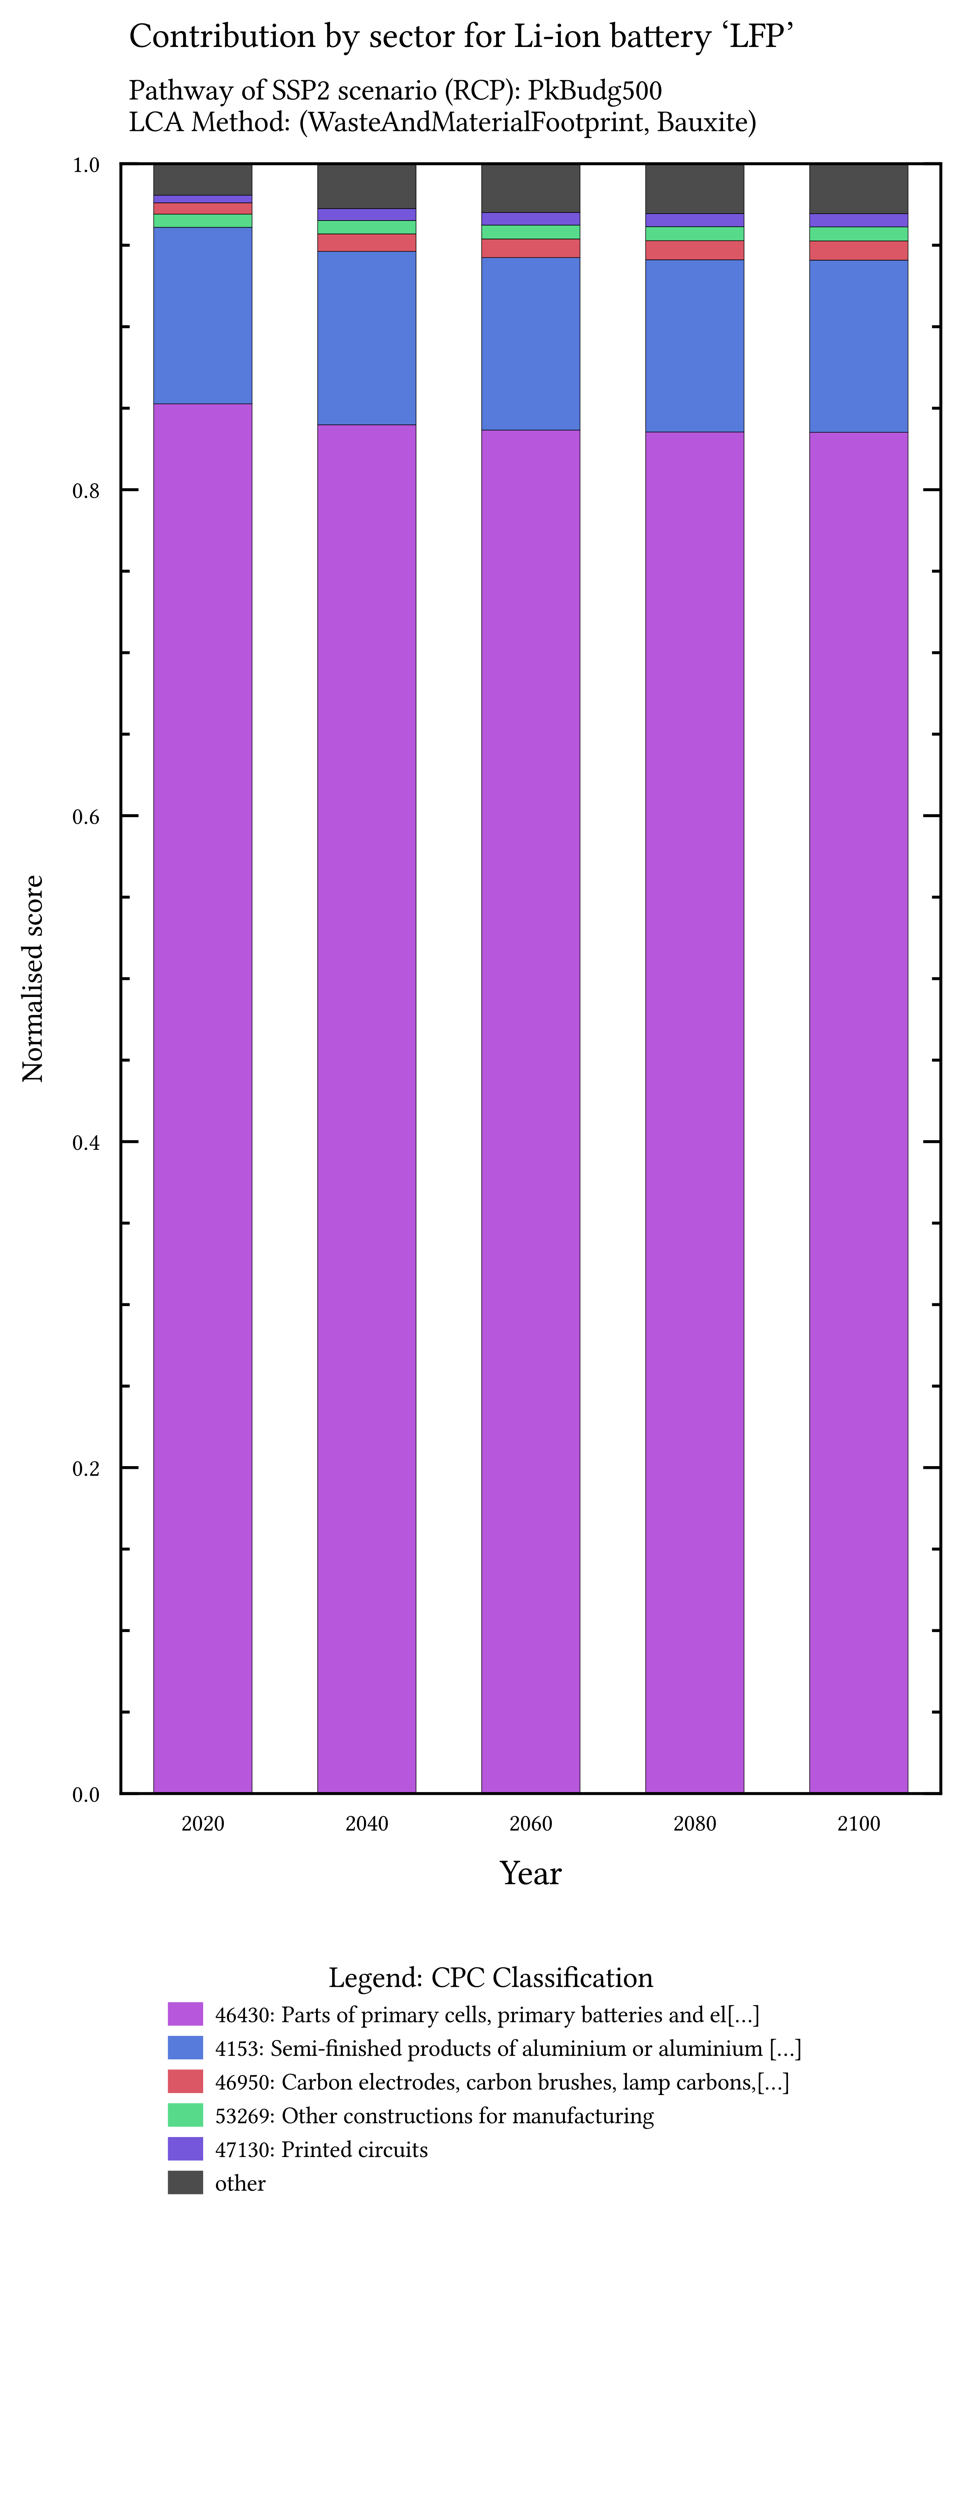 <?xml version="1.0" encoding="utf-8" standalone="no"?>
<!DOCTYPE svg PUBLIC "-//W3C//DTD SVG 1.1//EN"
  "http://www.w3.org/Graphics/SVG/1.1/DTD/svg11.dtd">
<svg xmlns:xlink="http://www.w3.org/1999/xlink" width="163.664pt" height="425.221pt" viewBox="0 0 163.664 425.221" xmlns="http://www.w3.org/2000/svg" version="1.1">
 <defs>
  <style type="text/css">*{stroke-linejoin: round; stroke-linecap: butt}</style>
 </defs>
 <g id="figure_1">
  <g id="patch_1">
   <path d="M 0 425.221 
L 163.664 425.221 
L 163.664 0 
L 0 0 
z
" style="fill: #ffffff"/>
  </g>
  <g id="axes_1">
   <g id="patch_2">
    <path d="M 20.564 305.048 
L 160.064 305.048 
L 160.064 27.848 
L 20.564 27.848 
z
" style="fill: #ffffff"/>
   </g>
   <g id="patch_3">
    <path d="M 26.144 305.048 
L 42.884 305.048 
L 42.884 68.689 
L 26.144 68.689 
z
" clip-path="url(#p9dbc11e5e7)" style="fill: #b757db; stroke: #000000; stroke-width: 0.1; stroke-linejoin: miter"/>
   </g>
   <g id="patch_4">
    <path d="M 26.144 68.689 
L 42.884 68.689 
L 42.884 38.662 
L 26.144 38.662 
z
" clip-path="url(#p9dbc11e5e7)" style="fill: #577bdb; stroke: #000000; stroke-width: 0.1; stroke-linejoin: miter"/>
   </g>
   <g id="patch_5">
    <path d="M 26.144 38.662 
L 42.884 38.662 
L 42.884 36.425 
L 26.144 36.425 
z
" clip-path="url(#p9dbc11e5e7)" style="fill: #57db8b; stroke: #000000; stroke-width: 0.1; stroke-linejoin: miter"/>
   </g>
   <g id="patch_6">
    <path d="M 26.144 36.425 
L 42.884 36.425 
L 42.884 34.493 
L 26.144 34.493 
z
" clip-path="url(#p9dbc11e5e7)" style="fill: #db5765; stroke: #000000; stroke-width: 0.1; stroke-linejoin: miter"/>
   </g>
   <g id="patch_7">
    <path d="M 26.144 34.493 
L 42.884 34.493 
L 42.884 33.21 
L 26.144 33.21 
z
" clip-path="url(#p9dbc11e5e7)" style="fill: #7557db; stroke: #000000; stroke-width: 0.1; stroke-linejoin: miter"/>
   </g>
   <g id="patch_8">
    <path d="M 26.144 33.21 
L 42.884 33.21 
L 42.884 27.848 
L 26.144 27.848 
z
" clip-path="url(#p9dbc11e5e7)" style="fill: #4c4c4c; stroke: #000000; stroke-width: 0.1; stroke-linejoin: miter"/>
   </g>
   <g id="patch_9">
    <path d="M 54.044 305.048 
L 70.784 305.048 
L 70.784 72.244 
L 54.044 72.244 
z
" clip-path="url(#p9dbc11e5e7)" style="fill: #b757db; stroke: #000000; stroke-width: 0.1; stroke-linejoin: miter"/>
   </g>
   <g id="patch_10">
    <path d="M 54.044 72.244 
L 70.784 72.244 
L 70.784 42.76 
L 54.044 42.76 
z
" clip-path="url(#p9dbc11e5e7)" style="fill: #577bdb; stroke: #000000; stroke-width: 0.1; stroke-linejoin: miter"/>
   </g>
   <g id="patch_11">
    <path d="M 54.044 42.76 
L 70.784 42.76 
L 70.784 39.777 
L 54.044 39.777 
z
" clip-path="url(#p9dbc11e5e7)" style="fill: #db5765; stroke: #000000; stroke-width: 0.1; stroke-linejoin: miter"/>
   </g>
   <g id="patch_12">
    <path d="M 54.044 39.777 
L 70.784 39.777 
L 70.784 37.502 
L 54.044 37.502 
z
" clip-path="url(#p9dbc11e5e7)" style="fill: #57db8b; stroke: #000000; stroke-width: 0.1; stroke-linejoin: miter"/>
   </g>
   <g id="patch_13">
    <path d="M 54.044 37.502 
L 70.784 37.502 
L 70.784 35.473 
L 54.044 35.473 
z
" clip-path="url(#p9dbc11e5e7)" style="fill: #7557db; stroke: #000000; stroke-width: 0.1; stroke-linejoin: miter"/>
   </g>
   <g id="patch_14">
    <path d="M 54.044 35.473 
L 70.784 35.473 
L 70.784 27.848 
L 54.044 27.848 
z
" clip-path="url(#p9dbc11e5e7)" style="fill: #4c4c4c; stroke: #000000; stroke-width: 0.1; stroke-linejoin: miter"/>
   </g>
   <g id="patch_15">
    <path d="M 81.944 305.048 
L 98.684 305.048 
L 98.684 73.151 
L 81.944 73.151 
z
" clip-path="url(#p9dbc11e5e7)" style="fill: #b757db; stroke: #000000; stroke-width: 0.1; stroke-linejoin: miter"/>
   </g>
   <g id="patch_16">
    <path d="M 81.944 73.151 
L 98.684 73.151 
L 98.684 43.81 
L 81.944 43.81 
z
" clip-path="url(#p9dbc11e5e7)" style="fill: #577bdb; stroke: #000000; stroke-width: 0.1; stroke-linejoin: miter"/>
   </g>
   <g id="patch_17">
    <path d="M 81.944 43.81 
L 98.684 43.81 
L 98.684 40.64 
L 81.944 40.64 
z
" clip-path="url(#p9dbc11e5e7)" style="fill: #db5765; stroke: #000000; stroke-width: 0.1; stroke-linejoin: miter"/>
   </g>
   <g id="patch_18">
    <path d="M 81.944 40.64 
L 98.684 40.64 
L 98.684 38.285 
L 81.944 38.285 
z
" clip-path="url(#p9dbc11e5e7)" style="fill: #57db8b; stroke: #000000; stroke-width: 0.1; stroke-linejoin: miter"/>
   </g>
   <g id="patch_19">
    <path d="M 81.944 38.285 
L 98.684 38.285 
L 98.684 36.136 
L 81.944 36.136 
z
" clip-path="url(#p9dbc11e5e7)" style="fill: #7557db; stroke: #000000; stroke-width: 0.1; stroke-linejoin: miter"/>
   </g>
   <g id="patch_20">
    <path d="M 81.944 36.136 
L 98.684 36.136 
L 98.684 27.848 
L 81.944 27.848 
z
" clip-path="url(#p9dbc11e5e7)" style="fill: #4c4c4c; stroke: #000000; stroke-width: 0.1; stroke-linejoin: miter"/>
   </g>
   <g id="patch_21">
    <path d="M 109.844 305.048 
L 126.584 305.048 
L 126.584 73.478 
L 109.844 73.478 
z
" clip-path="url(#p9dbc11e5e7)" style="fill: #b757db; stroke: #000000; stroke-width: 0.1; stroke-linejoin: miter"/>
   </g>
   <g id="patch_22">
    <path d="M 109.844 73.478 
L 126.584 73.478 
L 126.584 44.186 
L 109.844 44.186 
z
" clip-path="url(#p9dbc11e5e7)" style="fill: #577bdb; stroke: #000000; stroke-width: 0.1; stroke-linejoin: miter"/>
   </g>
   <g id="patch_23">
    <path d="M 109.844 44.186 
L 126.584 44.186 
L 126.584 40.934 
L 109.844 40.934 
z
" clip-path="url(#p9dbc11e5e7)" style="fill: #db5765; stroke: #000000; stroke-width: 0.1; stroke-linejoin: miter"/>
   </g>
   <g id="patch_24">
    <path d="M 109.844 40.934 
L 126.584 40.934 
L 126.584 38.552 
L 109.844 38.552 
z
" clip-path="url(#p9dbc11e5e7)" style="fill: #57db8b; stroke: #000000; stroke-width: 0.1; stroke-linejoin: miter"/>
   </g>
   <g id="patch_25">
    <path d="M 109.844 38.552 
L 126.584 38.552 
L 126.584 36.317 
L 109.844 36.317 
z
" clip-path="url(#p9dbc11e5e7)" style="fill: #7557db; stroke: #000000; stroke-width: 0.1; stroke-linejoin: miter"/>
   </g>
   <g id="patch_26">
    <path d="M 109.844 36.317 
L 126.584 36.317 
L 126.584 27.848 
L 109.844 27.848 
z
" clip-path="url(#p9dbc11e5e7)" style="fill: #4c4c4c; stroke: #000000; stroke-width: 0.1; stroke-linejoin: miter"/>
   </g>
   <g id="patch_27">
    <path d="M 137.744 305.048 
L 154.484 305.048 
L 154.484 73.53 
L 137.744 73.53 
z
" clip-path="url(#p9dbc11e5e7)" style="fill: #b757db; stroke: #000000; stroke-width: 0.1; stroke-linejoin: miter"/>
   </g>
   <g id="patch_28">
    <path d="M 137.744 73.53 
L 154.484 73.53 
L 154.484 44.244 
L 137.744 44.244 
z
" clip-path="url(#p9dbc11e5e7)" style="fill: #577bdb; stroke: #000000; stroke-width: 0.1; stroke-linejoin: miter"/>
   </g>
   <g id="patch_29">
    <path d="M 137.744 44.244 
L 154.484 44.244 
L 154.484 40.979 
L 137.744 40.979 
z
" clip-path="url(#p9dbc11e5e7)" style="fill: #db5765; stroke: #000000; stroke-width: 0.1; stroke-linejoin: miter"/>
   </g>
   <g id="patch_30">
    <path d="M 137.744 40.979 
L 154.484 40.979 
L 154.484 38.588 
L 137.744 38.588 
z
" clip-path="url(#p9dbc11e5e7)" style="fill: #57db8b; stroke: #000000; stroke-width: 0.1; stroke-linejoin: miter"/>
   </g>
   <g id="patch_31">
    <path d="M 137.744 38.588 
L 154.484 38.588 
L 154.484 36.334 
L 137.744 36.334 
z
" clip-path="url(#p9dbc11e5e7)" style="fill: #7557db; stroke: #000000; stroke-width: 0.1; stroke-linejoin: miter"/>
   </g>
   <g id="patch_32">
    <path d="M 137.744 36.334 
L 154.484 36.334 
L 154.484 27.848 
L 137.744 27.848 
z
" clip-path="url(#p9dbc11e5e7)" style="fill: #4c4c4c; stroke: #000000; stroke-width: 0.1; stroke-linejoin: miter"/>
   </g>
   <g id="matplotlib.axis_1">
    <g id="xtick_1">
     <g id="line2d_1"/>
     <g id="line2d_2"/>
     <g id="text_1">
      <!-- 2020 -->
      <g transform="translate(30.808 311.342) scale(0.04 -0.04)">
       <defs>
        <path id="LinLibertineT-32" d="M 390 2997 
C 390 2863 512 2747 646 2747 
C 755 2747 947 2863 947 3003 
C 947 3054 934 3093 922 3137 
C 909 3182 870 3239 870 3291 
C 870 3450 1037 3680 1504 3680 
C 1734 3680 2061 3521 2061 2908 
C 2061 2500 1914 2169 1536 1786 
L 1062 1320 
C 435 682 333 377 333 0 
C 333 0 659 0 864 0 
L 1984 0 
C 2189 0 2483 0 2483 0 
C 2566 337 2630 813 2637 1004 
C 2598 1036 2515 1048 2451 1036 
C 2342 582 2234 423 2003 423 
L 864 423 
C 864 730 1306 1164 1338 1196 
L 1984 1815 
C 2349 2167 2624 2448 2624 2933 
C 2624 3623 2061 3904 1542 3904 
C 832 3904 390 3380 390 2997 
z
" transform="scale(0.016)"/>
        <path id="LinLibertineT-30" d="M 1485 3680 
C 1594 3680 1696 3641 1773 3571 
C 1971 3405 2144 2919 2144 2061 
C 2144 1472 2125 1069 2035 743 
C 1894 218 1581 160 1466 160 
C 870 160 806 1255 806 1811 
C 806 3386 1197 3680 1485 3680 
z
M 1459 -64 
C 1952 -64 2701 435 2701 1939 
C 2701 2573 2547 3117 2266 3488 
C 2099 3712 1830 3904 1485 3904 
C 851 3904 250 3150 250 1882 
C 250 1196 461 557 813 204 
C 992 26 1210 -64 1459 -64 
z
" transform="scale(0.016)"/>
       </defs>
       <use xlink:href="#LinLibertineT-32" transform="scale(0.996)"/>
       <use xlink:href="#LinLibertineT-30" transform="translate(46.326 0) scale(0.996)"/>
       <use xlink:href="#LinLibertineT-32" transform="translate(92.653 0) scale(0.996)"/>
       <use xlink:href="#LinLibertineT-30" transform="translate(138.979 0) scale(0.996)"/>
      </g>
     </g>
    </g>
    <g id="xtick_2">
     <g id="line2d_3"/>
     <g id="line2d_4"/>
     <g id="text_2">
      <!-- 2040 -->
      <g transform="translate(58.708 311.342) scale(0.04 -0.04)">
       <defs>
        <path id="LinLibertineT-34" d="M 1734 3251 
L 1734 1408 
L 512 1408 
C 838 1933 1293 2649 1734 3251 
z
M 2752 1408 
L 2221 1408 
L 2221 3281 
C 2221 3602 2221 3852 2234 3904 
L 2221 3904 
L 2016 3904 
C 1971 3904 1939 3866 1914 3834 
C 1510 3342 768 2288 179 1375 
C 198 1278 237 1106 429 1106 
L 1734 1106 
L 1734 509 
C 1734 211 1491 211 1216 211 
C 1178 172 1178 39 1216 0 
C 1421 0 1677 0 1971 0 
C 2221 0 2464 0 2669 0 
C 2707 39 2707 171 2669 210 
C 2355 235 2221 223 2221 521 
L 2221 1106 
L 2662 1106 
C 2752 1106 2848 1228 2848 1305 
C 2848 1369 2822 1408 2752 1408 
z
" transform="scale(0.016)"/>
       </defs>
       <use xlink:href="#LinLibertineT-32" transform="scale(0.996)"/>
       <use xlink:href="#LinLibertineT-30" transform="translate(46.326 0) scale(0.996)"/>
       <use xlink:href="#LinLibertineT-34" transform="translate(92.653 0) scale(0.996)"/>
       <use xlink:href="#LinLibertineT-30" transform="translate(138.979 0) scale(0.996)"/>
      </g>
     </g>
    </g>
    <g id="xtick_3">
     <g id="line2d_5"/>
     <g id="line2d_6"/>
     <g id="text_3">
      <!-- 2060 -->
      <g transform="translate(86.608 311.342) scale(0.04 -0.04)">
       <defs>
        <path id="LinLibertineT-36" d="M 864 1971 
C 1075 2112 1286 2112 1395 2112 
C 2022 2112 2163 1500 2163 1181 
C 2163 480 1894 161 1581 161 
C 1178 161 813 378 813 1473 
C 813 1619 826 1786 864 1971 
z
M 922 2202 
C 1094 2786 1504 3433 2355 3754 
C 2355 3831 2330 3889 2278 3921 
C 1632 3728 1235 3459 877 3043 
C 480 2582 282 1999 282 1493 
C 282 193 1018 -64 1510 -64 
C 2349 -64 2694 749 2694 1300 
C 2694 1850 2400 2343 1530 2343 
C 1363 2343 1114 2292 922 2202 
z
" transform="scale(0.016)"/>
       </defs>
       <use xlink:href="#LinLibertineT-32" transform="scale(0.996)"/>
       <use xlink:href="#LinLibertineT-30" transform="translate(46.326 0) scale(0.996)"/>
       <use xlink:href="#LinLibertineT-36" transform="translate(92.653 0) scale(0.996)"/>
       <use xlink:href="#LinLibertineT-30" transform="translate(138.979 0) scale(0.996)"/>
      </g>
     </g>
    </g>
    <g id="xtick_4">
     <g id="line2d_7"/>
     <g id="line2d_8"/>
     <g id="text_4">
      <!-- 2080 -->
      <g transform="translate(114.508 311.342) scale(0.04 -0.04)">
       <defs>
        <path id="LinLibertineT-38" d="M 1498 3680 
C 1914 3680 2067 3405 2067 3110 
C 2067 2765 1728 2477 1555 2349 
L 1357 2471 
C 954 2733 909 2944 909 3142 
C 909 3437 1114 3680 1498 3680 
z
M 2515 3104 
C 2515 3565 2157 3904 1530 3904 
C 877 3904 454 3514 454 3020 
C 454 2662 627 2399 1018 2156 
L 1184 2054 
C 998 1958 826 1843 666 1702 
C 403 1471 294 1184 294 934 
C 294 281 755 -64 1434 -64 
C 2272 -64 2682 551 2682 1037 
C 2682 1408 2522 1734 2182 1939 
L 1728 2214 
C 2029 2362 2515 2694 2515 3104 
z
M 1446 160 
C 1158 160 723 359 723 934 
C 723 1127 806 1575 1357 1939 
L 1658 1760 
C 2054 1517 2214 1217 2214 909 
C 2214 269 1734 160 1446 160 
z
" transform="scale(0.016)"/>
       </defs>
       <use xlink:href="#LinLibertineT-32" transform="scale(0.996)"/>
       <use xlink:href="#LinLibertineT-30" transform="translate(46.326 0) scale(0.996)"/>
       <use xlink:href="#LinLibertineT-38" transform="translate(92.653 0) scale(0.996)"/>
       <use xlink:href="#LinLibertineT-30" transform="translate(138.979 0) scale(0.996)"/>
      </g>
     </g>
    </g>
    <g id="xtick_5">
     <g id="line2d_9"/>
     <g id="line2d_10"/>
     <g id="text_5">
      <!-- 2100 -->
      <g transform="translate(142.408 311.342) scale(0.04 -0.04)">
       <defs>
        <path id="LinLibertineT-31" d="M 1843 779 
L 1843 3021 
C 1843 3409 1850 3802 1862 3886 
C 1862 3919 1850 3919 1824 3919 
C 1472 3700 1133 3540 570 3277 
C 582 3207 608 3141 666 3103 
C 960 3226 1101 3264 1222 3264 
C 1331 3264 1350 3109 1350 2889 
L 1350 780 
C 1350 243 1178 211 730 211 
C 691 172 691 39 730 0 
C 1043 0 1274 0 1619 0 
C 1926 0 2080 0 2400 0 
C 2438 39 2438 172 2400 211 
C 1952 211 1843 243 1843 779 
z
" transform="scale(0.016)"/>
       </defs>
       <use xlink:href="#LinLibertineT-32" transform="scale(0.996)"/>
       <use xlink:href="#LinLibertineT-31" transform="translate(46.326 0) scale(0.996)"/>
       <use xlink:href="#LinLibertineT-30" transform="translate(92.653 0) scale(0.996)"/>
       <use xlink:href="#LinLibertineT-30" transform="translate(138.979 0) scale(0.996)"/>
      </g>
     </g>
    </g>
    <g id="xtick_6">
     <g id="line2d_11"/>
     <g id="line2d_12"/>
    </g>
    <g id="xtick_7">
     <g id="line2d_13"/>
     <g id="line2d_14"/>
    </g>
    <g id="xtick_8">
     <g id="line2d_15"/>
     <g id="line2d_16"/>
    </g>
    <g id="xtick_9">
     <g id="line2d_17"/>
     <g id="line2d_18"/>
    </g>
    <g id="xtick_10">
     <g id="line2d_19"/>
     <g id="line2d_20"/>
    </g>
    <g id="xtick_11">
     <g id="line2d_21"/>
     <g id="line2d_22"/>
    </g>
    <g id="xtick_12">
     <g id="line2d_23"/>
     <g id="line2d_24"/>
    </g>
    <g id="xtick_13">
     <g id="line2d_25"/>
     <g id="line2d_26"/>
    </g>
    <g id="xtick_14">
     <g id="line2d_27"/>
     <g id="line2d_28"/>
    </g>
    <g id="xtick_15">
     <g id="line2d_29"/>
     <g id="line2d_30"/>
    </g>
    <g id="xtick_16">
     <g id="line2d_31"/>
     <g id="line2d_32"/>
    </g>
    <g id="xtick_17">
     <g id="line2d_33"/>
     <g id="line2d_34"/>
    </g>
    <g id="xtick_18">
     <g id="line2d_35"/>
     <g id="line2d_36"/>
    </g>
    <g id="xtick_19">
     <g id="line2d_37"/>
     <g id="line2d_38"/>
    </g>
    <g id="xtick_20">
     <g id="line2d_39"/>
     <g id="line2d_40"/>
    </g>
    <g id="xtick_21">
     <g id="line2d_41"/>
     <g id="line2d_42"/>
    </g>
    <g id="text_6">
     <!-- Year -->
     <g transform="translate(84.994 320.462) scale(0.06 -0.06)">
      <defs>
       <path id="LinLibertineT-59" d="M 2157 777 
L 2157 1654 
C 2157 1847 2163 1950 2272 2143 
L 3034 3535 
C 3213 3864 3354 3921 3642 3947 
C 3680 3985 3680 4121 3642 4160 
C 3462 4160 3258 4160 3110 4160 
C 2963 4160 2733 4160 2528 4160 
C 2490 4120 2490 3981 2528 3942 
C 2810 3942 2912 3878 2778 3621 
L 2067 2281 
C 2016 2184 1984 2191 1926 2293 
L 1184 3608 
C 1030 3878 1056 3942 1414 3942 
C 1453 3981 1453 4120 1414 4160 
C 1184 4160 941 4160 685 4160 
C 435 4160 224 4160 32 4160 
C -6 4121 0 3985 38 3947 
C 307 3928 416 3889 640 3515 
L 1478 2092 
C 1594 1898 1613 1834 1613 1596 
L 1613 777 
C 1613 243 1504 211 992 211 
C 954 172 954 39 992 0 
C 1306 0 1638 0 1888 0 
C 2138 0 2458 0 2778 0 
C 2816 39 2816 172 2778 211 
C 2266 211 2157 243 2157 777 
z
" transform="scale(0.016)"/>
       <path id="LinLibertineT-65" d="M 794 1831 
C 915 2547 1363 2604 1517 2604 
C 1760 2604 2048 2467 2048 1922 
C 2048 1863 2022 1831 1952 1831 
L 794 1831 
z
M 2470 600 
C 2234 354 2048 250 1677 250 
C 1446 250 1178 386 979 715 
C 851 929 774 1226 774 1600 
L 2477 1600 
C 2554 1600 2598 1638 2598 1708 
C 2598 2243 2406 2816 1517 2816 
C 960 2816 237 2281 237 1302 
C 237 941 326 593 538 348 
C 755 91 1056 -64 1517 -64 
C 2003 -64 2349 161 2605 497 
C 2586 562 2547 594 2470 600 
z
" transform="scale(0.016)"/>
       <path id="LinLibertineT-61" d="M 1875 1495 
L 1875 648 
C 1875 564 1837 520 1786 481 
C 1619 346 1402 199 1222 199 
C 902 199 762 455 762 654 
C 762 944 896 1239 1370 1361 
L 1875 1495 
z
M 1875 308 
C 1914 109 1984 -64 2304 -64 
C 2547 -64 2778 45 2912 173 
C 2899 250 2874 309 2803 347 
C 2758 309 2650 244 2566 244 
C 2381 244 2374 494 2374 789 
L 2374 1732 
C 2374 2642 1875 2816 1408 2816 
C 883 2816 352 2469 352 2104 
C 352 1950 429 1873 576 1873 
C 762 1873 877 2007 877 2091 
C 877 2136 870 2181 858 2206 
C 851 2226 845 2264 845 2335 
C 845 2533 1114 2604 1357 2604 
C 1574 2604 1875 2495 1875 1770 
C 1875 1725 1856 1700 1837 1693 
L 1286 1559 
C 672 1405 230 1065 230 629 
C 230 103 589 -64 1037 -64 
C 1261 -64 1453 -13 1734 205 
L 1862 308 
L 1875 308 
z
" transform="scale(0.016)"/>
       <path id="LinLibertineT-72" d="M 1126 2296 
C 1114 2553 1107 2719 1075 2784 
C 1062 2816 1050 2835 998 2835 
C 819 2764 653 2707 211 2649 
C 198 2610 211 2508 224 2469 
C 570 2436 640 2404 640 2031 
L 640 777 
C 640 244 563 218 166 218 
C 128 178 128 40 166 0 
C 390 0 640 0 896 0 
C 1152 0 1446 0 1670 0 
C 1709 39 1709 172 1670 211 
C 1222 243 1146 262 1146 791 
L 1146 1678 
C 1146 1844 1222 1990 1299 2106 
C 1370 2207 1517 2418 1594 2418 
C 1651 2418 1709 2405 1760 2335 
C 1805 2271 1882 2188 1990 2188 
C 2144 2188 2291 2348 2291 2508 
C 2291 2630 2176 2816 1907 2816 
C 1606 2816 1344 2533 1197 2283 
C 1158 2213 1126 2264 1126 2296 
z
" transform="scale(0.016)"/>
      </defs>
      <use xlink:href="#LinLibertineT-59" transform="scale(0.996)"/>
      <use xlink:href="#LinLibertineT-65" transform="translate(50.212 0) scale(0.996)"/>
      <use xlink:href="#LinLibertineT-61" transform="translate(94.745 0) scale(0.996)"/>
      <use xlink:href="#LinLibertineT-72" transform="translate(140.274 0) scale(0.996)"/>
     </g>
    </g>
   </g>
   <g id="matplotlib.axis_2">
    <g id="ytick_1">
     <g id="line2d_43">
      <defs>
       <path id="m14a0767d9f" d="M 0 0 
L 3 0 
" style="stroke: #000000; stroke-width: 0.5"/>
      </defs>
      <g>
       <use xlink:href="#m14a0767d9f" x="20.564" y="305.048" style="stroke: #000000; stroke-width: 0.5"/>
      </g>
     </g>
     <g id="line2d_44">
      <defs>
       <path id="m10fd62b62c" d="M 0 0 
L -3 0 
" style="stroke: #000000; stroke-width: 0.5"/>
      </defs>
      <g>
       <use xlink:href="#m10fd62b62c" x="160.064" y="305.048" style="stroke: #000000; stroke-width: 0.5"/>
      </g>
     </g>
     <g id="text_7">
      <!-- $\mathdefault{0.0}$ -->
      <g transform="translate(12.254 306.445) scale(0.04 -0.04)">
       <defs>
        <path id="LibertineMathMI-94" d="M 365 275 
C 365 90 518 -64 704 -64 
C 890 -64 1043 90 1043 275 
C 1043 461 890 614 704 614 
C 518 614 365 461 365 275 
z
" transform="scale(0.016)"/>
       </defs>
       <use xlink:href="#LinLibertineT-30" transform="scale(0.996)"/>
       <use xlink:href="#LibertineMathMI-94" transform="translate(47.92 0) scale(0.996)"/>
       <use xlink:href="#LinLibertineT-30" transform="translate(71.532 0) scale(0.996)"/>
      </g>
     </g>
    </g>
    <g id="ytick_2">
     <g id="line2d_45">
      <g>
       <use xlink:href="#m14a0767d9f" x="20.564" y="249.608" style="stroke: #000000; stroke-width: 0.5"/>
      </g>
     </g>
     <g id="line2d_46">
      <g>
       <use xlink:href="#m10fd62b62c" x="160.064" y="249.608" style="stroke: #000000; stroke-width: 0.5"/>
      </g>
     </g>
     <g id="text_8">
      <!-- $\mathdefault{0.2}$ -->
      <g transform="translate(12.254 251.005) scale(0.04 -0.04)">
       <use xlink:href="#LinLibertineT-30" transform="scale(0.996)"/>
       <use xlink:href="#LibertineMathMI-94" transform="translate(47.92 0) scale(0.996)"/>
       <use xlink:href="#LinLibertineT-32" transform="translate(71.532 0) scale(0.996)"/>
      </g>
     </g>
    </g>
    <g id="ytick_3">
     <g id="line2d_47">
      <g>
       <use xlink:href="#m14a0767d9f" x="20.564" y="194.168" style="stroke: #000000; stroke-width: 0.5"/>
      </g>
     </g>
     <g id="line2d_48">
      <g>
       <use xlink:href="#m10fd62b62c" x="160.064" y="194.168" style="stroke: #000000; stroke-width: 0.5"/>
      </g>
     </g>
     <g id="text_9">
      <!-- $\mathdefault{0.4}$ -->
      <g transform="translate(12.254 195.565) scale(0.04 -0.04)">
       <use xlink:href="#LinLibertineT-30" transform="scale(0.996)"/>
       <use xlink:href="#LibertineMathMI-94" transform="translate(47.92 0) scale(0.996)"/>
       <use xlink:href="#LinLibertineT-34" transform="translate(71.532 0) scale(0.996)"/>
      </g>
     </g>
    </g>
    <g id="ytick_4">
     <g id="line2d_49">
      <g>
       <use xlink:href="#m14a0767d9f" x="20.564" y="138.728" style="stroke: #000000; stroke-width: 0.5"/>
      </g>
     </g>
     <g id="line2d_50">
      <g>
       <use xlink:href="#m10fd62b62c" x="160.064" y="138.728" style="stroke: #000000; stroke-width: 0.5"/>
      </g>
     </g>
     <g id="text_10">
      <!-- $\mathdefault{0.6}$ -->
      <g transform="translate(12.254 140.125) scale(0.04 -0.04)">
       <use xlink:href="#LinLibertineT-30" transform="scale(0.996)"/>
       <use xlink:href="#LibertineMathMI-94" transform="translate(47.92 0) scale(0.996)"/>
       <use xlink:href="#LinLibertineT-36" transform="translate(71.532 0) scale(0.996)"/>
      </g>
     </g>
    </g>
    <g id="ytick_5">
     <g id="line2d_51">
      <g>
       <use xlink:href="#m14a0767d9f" x="20.564" y="83.288" style="stroke: #000000; stroke-width: 0.5"/>
      </g>
     </g>
     <g id="line2d_52">
      <g>
       <use xlink:href="#m10fd62b62c" x="160.064" y="83.288" style="stroke: #000000; stroke-width: 0.5"/>
      </g>
     </g>
     <g id="text_11">
      <!-- $\mathdefault{0.8}$ -->
      <g transform="translate(12.254 84.685) scale(0.04 -0.04)">
       <use xlink:href="#LinLibertineT-30" transform="scale(0.996)"/>
       <use xlink:href="#LibertineMathMI-94" transform="translate(47.92 0) scale(0.996)"/>
       <use xlink:href="#LinLibertineT-38" transform="translate(71.532 0) scale(0.996)"/>
      </g>
     </g>
    </g>
    <g id="ytick_6">
     <g id="line2d_53">
      <g>
       <use xlink:href="#m14a0767d9f" x="20.564" y="27.848" style="stroke: #000000; stroke-width: 0.5"/>
      </g>
     </g>
     <g id="line2d_54">
      <g>
       <use xlink:href="#m10fd62b62c" x="160.064" y="27.848" style="stroke: #000000; stroke-width: 0.5"/>
      </g>
     </g>
     <g id="text_12">
      <!-- $\mathdefault{1.0}$ -->
      <g transform="translate(12.254 29.245) scale(0.04 -0.04)">
       <use xlink:href="#LinLibertineT-31" transform="scale(0.996)"/>
       <use xlink:href="#LibertineMathMI-94" transform="translate(47.92 0) scale(0.996)"/>
       <use xlink:href="#LinLibertineT-30" transform="translate(71.532 0) scale(0.996)"/>
      </g>
     </g>
    </g>
    <g id="ytick_7">
     <g id="line2d_55">
      <defs>
       <path id="m1ffb25ee54" d="M 0 0 
L 1.5 0 
" style="stroke: #000000; stroke-width: 0.5"/>
      </defs>
      <g>
       <use xlink:href="#m1ffb25ee54" x="20.564" y="291.188" style="stroke: #000000; stroke-width: 0.5"/>
      </g>
     </g>
     <g id="line2d_56">
      <defs>
       <path id="medb95357be" d="M 0 0 
L -1.5 0 
" style="stroke: #000000; stroke-width: 0.5"/>
      </defs>
      <g>
       <use xlink:href="#medb95357be" x="160.064" y="291.188" style="stroke: #000000; stroke-width: 0.5"/>
      </g>
     </g>
    </g>
    <g id="ytick_8">
     <g id="line2d_57">
      <g>
       <use xlink:href="#m1ffb25ee54" x="20.564" y="277.328" style="stroke: #000000; stroke-width: 0.5"/>
      </g>
     </g>
     <g id="line2d_58">
      <g>
       <use xlink:href="#medb95357be" x="160.064" y="277.328" style="stroke: #000000; stroke-width: 0.5"/>
      </g>
     </g>
    </g>
    <g id="ytick_9">
     <g id="line2d_59">
      <g>
       <use xlink:href="#m1ffb25ee54" x="20.564" y="263.468" style="stroke: #000000; stroke-width: 0.5"/>
      </g>
     </g>
     <g id="line2d_60">
      <g>
       <use xlink:href="#medb95357be" x="160.064" y="263.468" style="stroke: #000000; stroke-width: 0.5"/>
      </g>
     </g>
    </g>
    <g id="ytick_10">
     <g id="line2d_61">
      <g>
       <use xlink:href="#m1ffb25ee54" x="20.564" y="235.748" style="stroke: #000000; stroke-width: 0.5"/>
      </g>
     </g>
     <g id="line2d_62">
      <g>
       <use xlink:href="#medb95357be" x="160.064" y="235.748" style="stroke: #000000; stroke-width: 0.5"/>
      </g>
     </g>
    </g>
    <g id="ytick_11">
     <g id="line2d_63">
      <g>
       <use xlink:href="#m1ffb25ee54" x="20.564" y="221.888" style="stroke: #000000; stroke-width: 0.5"/>
      </g>
     </g>
     <g id="line2d_64">
      <g>
       <use xlink:href="#medb95357be" x="160.064" y="221.888" style="stroke: #000000; stroke-width: 0.5"/>
      </g>
     </g>
    </g>
    <g id="ytick_12">
     <g id="line2d_65">
      <g>
       <use xlink:href="#m1ffb25ee54" x="20.564" y="208.028" style="stroke: #000000; stroke-width: 0.5"/>
      </g>
     </g>
     <g id="line2d_66">
      <g>
       <use xlink:href="#medb95357be" x="160.064" y="208.028" style="stroke: #000000; stroke-width: 0.5"/>
      </g>
     </g>
    </g>
    <g id="ytick_13">
     <g id="line2d_67">
      <g>
       <use xlink:href="#m1ffb25ee54" x="20.564" y="180.308" style="stroke: #000000; stroke-width: 0.5"/>
      </g>
     </g>
     <g id="line2d_68">
      <g>
       <use xlink:href="#medb95357be" x="160.064" y="180.308" style="stroke: #000000; stroke-width: 0.5"/>
      </g>
     </g>
    </g>
    <g id="ytick_14">
     <g id="line2d_69">
      <g>
       <use xlink:href="#m1ffb25ee54" x="20.564" y="166.448" style="stroke: #000000; stroke-width: 0.5"/>
      </g>
     </g>
     <g id="line2d_70">
      <g>
       <use xlink:href="#medb95357be" x="160.064" y="166.448" style="stroke: #000000; stroke-width: 0.5"/>
      </g>
     </g>
    </g>
    <g id="ytick_15">
     <g id="line2d_71">
      <g>
       <use xlink:href="#m1ffb25ee54" x="20.564" y="152.588" style="stroke: #000000; stroke-width: 0.5"/>
      </g>
     </g>
     <g id="line2d_72">
      <g>
       <use xlink:href="#medb95357be" x="160.064" y="152.588" style="stroke: #000000; stroke-width: 0.5"/>
      </g>
     </g>
    </g>
    <g id="ytick_16">
     <g id="line2d_73">
      <g>
       <use xlink:href="#m1ffb25ee54" x="20.564" y="124.868" style="stroke: #000000; stroke-width: 0.5"/>
      </g>
     </g>
     <g id="line2d_74">
      <g>
       <use xlink:href="#medb95357be" x="160.064" y="124.868" style="stroke: #000000; stroke-width: 0.5"/>
      </g>
     </g>
    </g>
    <g id="ytick_17">
     <g id="line2d_75">
      <g>
       <use xlink:href="#m1ffb25ee54" x="20.564" y="111.008" style="stroke: #000000; stroke-width: 0.5"/>
      </g>
     </g>
     <g id="line2d_76">
      <g>
       <use xlink:href="#medb95357be" x="160.064" y="111.008" style="stroke: #000000; stroke-width: 0.5"/>
      </g>
     </g>
    </g>
    <g id="ytick_18">
     <g id="line2d_77">
      <g>
       <use xlink:href="#m1ffb25ee54" x="20.564" y="97.148" style="stroke: #000000; stroke-width: 0.5"/>
      </g>
     </g>
     <g id="line2d_78">
      <g>
       <use xlink:href="#medb95357be" x="160.064" y="97.148" style="stroke: #000000; stroke-width: 0.5"/>
      </g>
     </g>
    </g>
    <g id="ytick_19">
     <g id="line2d_79">
      <g>
       <use xlink:href="#m1ffb25ee54" x="20.564" y="69.428" style="stroke: #000000; stroke-width: 0.5"/>
      </g>
     </g>
     <g id="line2d_80">
      <g>
       <use xlink:href="#medb95357be" x="160.064" y="69.428" style="stroke: #000000; stroke-width: 0.5"/>
      </g>
     </g>
    </g>
    <g id="ytick_20">
     <g id="line2d_81">
      <g>
       <use xlink:href="#m1ffb25ee54" x="20.564" y="55.568" style="stroke: #000000; stroke-width: 0.5"/>
      </g>
     </g>
     <g id="line2d_82">
      <g>
       <use xlink:href="#medb95357be" x="160.064" y="55.568" style="stroke: #000000; stroke-width: 0.5"/>
      </g>
     </g>
    </g>
    <g id="ytick_21">
     <g id="line2d_83">
      <g>
       <use xlink:href="#m1ffb25ee54" x="20.564" y="41.708" style="stroke: #000000; stroke-width: 0.5"/>
      </g>
     </g>
     <g id="line2d_84">
      <g>
       <use xlink:href="#medb95357be" x="160.064" y="41.708" style="stroke: #000000; stroke-width: 0.5"/>
      </g>
     </g>
    </g>
    <g id="text_13">
     <!-- Normalised score -->
     <g transform="translate(7.093 184.106) rotate(-90) scale(0.05 -0.05)">
      <defs>
       <path id="LinLibertineT-4e" d="M 3558 3256 
L 3558 1158 
C 3558 1036 3558 965 3514 965 
C 3488 965 3392 1082 3206 1320 
L 1011 4122 
L 147 4122 
C 109 4082 109 3943 147 3904 
C 422 3904 614 3674 653 3505 
L 653 828 
C 653 257 544 219 96 174 
C 58 135 58 1 96 -38 
C 371 -38 659 -38 813 -38 
C 960 -38 1254 -38 1523 -38 
C 1562 1 1562 135 1523 174 
C 1075 219 966 244 966 829 
L 966 2793 
C 966 3011 966 3107 1018 3107 
C 1056 3107 1126 3036 1235 2894 
L 3469 58 
C 3539 -38 3622 -96 3725 -96 
C 3814 -96 3872 -19 3872 103 
L 3872 3255 
C 3872 3827 3981 3865 4429 3910 
C 4467 3948 4467 4083 4429 4122 
C 4166 4122 3866 4122 3712 4122 
C 3578 4122 3283 4122 3002 4122 
C 2963 4083 2963 3948 3002 3910 
C 3450 3865 3558 3839 3558 3256 
z
" transform="scale(0.016)"/>
       <path id="LinLibertineT-6f" d="M 262 1315 
C 262 661 698 -64 1606 -64 
C 2016 -64 2330 83 2547 295 
C 2835 577 2963 981 2963 1373 
C 2963 2040 2598 2816 1619 2816 
C 1197 2816 851 2642 614 2367 
C 384 2091 262 1719 262 1315 
z
M 1523 2591 
C 2074 2591 2413 2091 2413 1167 
C 2413 359 1997 160 1696 160 
C 1030 160 813 968 813 1462 
C 813 2020 947 2591 1523 2591 
z
" transform="scale(0.016)"/>
       <path id="LinLibertineT-6d" d="M 1088 2309 
C 1082 2503 1069 2733 1037 2798 
C 1024 2830 1011 2849 960 2849 
C 781 2778 614 2721 173 2663 
C 160 2624 173 2522 186 2483 
C 531 2451 602 2419 602 2047 
L 602 795 
C 602 270 518 237 166 212 
C 128 173 128 39 166 0 
C 358 0 602 0 858 0 
C 1114 0 1312 0 1504 0 
C 1542 39 1542 173 1504 212 
C 1178 244 1107 270 1107 795 
L 1107 1848 
C 1107 1983 1165 2060 1216 2118 
C 1472 2368 1709 2496 1907 2496 
C 2150 2496 2330 2342 2330 1912 
L 2330 795 
C 2330 270 2278 237 1933 212 
C 1901 173 1901 39 1933 0 
C 2093 0 2330 0 2586 0 
C 2842 0 3053 0 3213 0 
C 3245 39 3245 173 3213 212 
C 2893 237 2835 270 2835 795 
L 2835 1814 
C 2835 1904 2835 1994 2829 2071 
C 3136 2413 3424 2496 3674 2496 
C 3917 2496 4058 2355 4058 1925 
L 4058 795 
C 4058 270 3994 237 3661 212 
C 3629 173 3629 39 3661 0 
C 3821 0 4058 0 4314 0 
C 4570 0 4794 0 4973 0 
C 5005 39 5005 173 4973 212 
C 4621 237 4563 270 4563 795 
L 4563 1810 
C 4563 2381 4467 2830 3904 2830 
C 3578 2830 3181 2708 2848 2355 
C 2829 2336 2790 2304 2778 2361 
C 2720 2624 2470 2830 2138 2830 
C 1766 2830 1434 2612 1165 2309 
C 1133 2277 1094 2232 1088 2309 
z
" transform="scale(0.016)"/>
       <path id="LinLibertineT-6c" d="M 608 778 
C 608 243 538 211 147 211 
C 109 172 109 39 147 0 
C 371 0 608 0 864 0 
C 1120 0 1363 0 1574 0 
C 1613 39 1613 172 1574 211 
C 1184 211 1114 243 1114 776 
L 1114 3740 
C 1114 4158 1139 4416 1139 4416 
C 1139 4460 1114 4480 1056 4480 
C 896 4414 416 4321 160 4301 
C 147 4247 160 4141 198 4101 
C 570 4101 608 4081 608 3597 
L 608 778 
z
" transform="scale(0.016)"/>
       <path id="LinLibertineT-69" d="M 576 3852 
C 576 3685 730 3518 883 3518 
C 1062 3518 1216 3691 1216 3826 
C 1216 3980 1082 4160 909 4160 
C 755 4160 576 4006 576 3852 
z
M 1158 779 
L 1158 2064 
C 1158 2386 1184 2799 1184 2799 
C 1184 2825 1152 2844 1101 2844 
C 922 2773 666 2716 224 2658 
C 211 2619 224 2517 237 2478 
C 589 2446 653 2408 653 2043 
L 653 794 
C 653 263 582 244 192 212 
C 154 173 154 39 192 0 
C 403 0 653 0 909 0 
C 1165 0 1408 0 1619 0 
C 1658 40 1658 178 1619 218 
C 1229 218 1158 244 1158 779 
z
" transform="scale(0.016)"/>
       <path id="LinLibertineT-73" d="M 307 886 
C 333 572 352 269 352 0 
C 416 13 480 19 512 19 
C 557 19 595 19 640 6 
C 813 -38 986 -64 1222 -64 
C 1581 -64 2240 109 2240 744 
C 2240 1180 1926 1437 1491 1597 
C 1107 1745 851 1841 851 2193 
C 851 2456 1082 2604 1299 2604 
C 1440 2604 1811 2553 1894 2007 
C 1933 1969 2061 1969 2099 2008 
C 2118 2241 2131 2480 2138 2694 
C 1939 2726 1632 2816 1299 2816 
C 826 2816 397 2508 397 2097 
C 397 1629 608 1430 1101 1225 
C 1632 1007 1754 872 1754 596 
C 1754 282 1446 148 1210 148 
C 960 148 819 230 755 300 
C 614 447 544 727 506 885 
C 467 924 346 924 307 886 
z
" transform="scale(0.016)"/>
       <path id="LinLibertineT-64" d="M 2208 795 
C 2208 673 2195 622 2106 545 
C 1869 340 1664 237 1504 237 
C 1158 237 800 616 800 1417 
C 800 1879 890 2136 986 2270 
C 1184 2572 1453 2591 1581 2591 
C 1811 2591 1971 2508 2099 2360 
C 2189 2258 2208 2213 2208 2014 
L 2208 795 
z
M 2138 321 
C 2170 346 2227 359 2234 314 
C 2253 160 2304 -64 2304 -64 
C 2355 -83 2387 -77 2426 -64 
C 2566 51 2790 148 3181 192 
C 3219 231 3219 327 3181 366 
C 2771 398 2714 520 2714 835 
L 2714 3741 
C 2714 4159 2739 4416 2739 4416 
C 2739 4460 2714 4480 2656 4480 
C 2496 4414 2016 4320 1760 4300 
C 1747 4246 1760 4140 1798 4100 
C 2131 4100 2208 4132 2208 3590 
L 2208 2765 
C 2208 2719 2195 2707 2150 2707 
C 2125 2707 1862 2816 1651 2816 
C 1229 2816 947 2674 691 2431 
C 416 2155 250 1777 250 1302 
C 250 513 646 -64 1338 -64 
C 1587 -64 1824 64 2138 321 
z
" transform="scale(0.016)"/>
       <path id="LinLibertineT-63" d="M 2547 584 
C 2522 641 2470 667 2413 673 
C 2195 391 1920 250 1645 250 
C 1178 250 787 725 787 1475 
C 787 2181 1094 2604 1517 2604 
C 1894 2604 1946 2379 1971 2155 
C 1990 1982 2080 1924 2214 1924 
C 2349 1924 2528 2007 2528 2206 
C 2528 2559 2163 2816 1549 2816 
C 915 2816 237 2245 237 1334 
C 237 507 698 -64 1504 -64 
C 1888 -64 2227 58 2547 584 
z
" transform="scale(0.016)"/>
      </defs>
      <use xlink:href="#LinLibertineT-4e" transform="scale(0.996)"/>
      <use xlink:href="#LinLibertineT-6f" transform="translate(69.639 0) scale(0.996)"/>
      <use xlink:href="#LinLibertineT-72" transform="translate(119.851 0) scale(0.996)"/>
      <use xlink:href="#LinLibertineT-6d" transform="translate(156.912 0) scale(0.996)"/>
      <use xlink:href="#LinLibertineT-61" transform="translate(235.616 0) scale(0.996)"/>
      <use xlink:href="#LinLibertineT-6c" transform="translate(281.146 0) scale(0.996)"/>
      <use xlink:href="#LinLibertineT-69" transform="translate(307.447 0) scale(0.996)"/>
      <use xlink:href="#LinLibertineT-73" transform="translate(334.446 0) scale(0.996)"/>
      <use xlink:href="#LinLibertineT-65" transform="translate(373.3 0) scale(0.996)"/>
      <use xlink:href="#LinLibertineT-64" transform="translate(418.53 0) scale(0.996)"/>
      <use xlink:href="#LinLibertineT-73" transform="translate(493.848 0) scale(0.996)"/>
      <use xlink:href="#LinLibertineT-63" transform="translate(532.702 0) scale(0.996)"/>
      <use xlink:href="#LinLibertineT-6f" transform="translate(575.342 0) scale(0.996)"/>
      <use xlink:href="#LinLibertineT-72" transform="translate(625.554 0) scale(0.996)"/>
      <use xlink:href="#LinLibertineT-65" transform="translate(661.818 0) scale(0.996)"/>
     </g>
    </g>
   </g>
   <g id="patch_33">
    <path d="M 20.564 305.048 
L 20.564 27.848 
" style="fill: none; stroke: #000000; stroke-width: 0.5; stroke-linejoin: miter; stroke-linecap: square"/>
   </g>
   <g id="patch_34">
    <path d="M 160.064 305.048 
L 160.064 27.848 
" style="fill: none; stroke: #000000; stroke-width: 0.5; stroke-linejoin: miter; stroke-linecap: square"/>
   </g>
   <g id="patch_35">
    <path d="M 20.564 305.048 
L 160.064 305.048 
" style="fill: none; stroke: #000000; stroke-width: 0.5; stroke-linejoin: miter; stroke-linecap: square"/>
   </g>
   <g id="patch_36">
    <path d="M 20.564 27.848 
L 160.064 27.848 
" style="fill: none; stroke: #000000; stroke-width: 0.5; stroke-linejoin: miter; stroke-linecap: square"/>
   </g>
   <g id="text_14">
    <!-- Pathway of SSP2 scenario (RCP): PkBudg500 -->
    <g transform="translate(21.959 16.926) scale(0.05 -0.05)">
     <defs>
      <path id="LinLibertineT-50" d="M 1210 3559 
C 1210 3744 1306 3968 1766 3968 
C 2208 3968 2650 3821 2650 3014 
C 2650 2328 2317 2048 1696 2048 
C 1536 2048 1280 2048 1210 2074 
L 1210 3559 
z
M 666 3372 
L 666 780 
C 666 243 557 211 109 211 
C 70 172 70 39 109 0 
C 397 0 710 0 941 0 
C 1165 0 1542 0 1862 0 
C 1901 39 1901 172 1862 211 
C 1363 211 1210 237 1210 778 
L 1210 1888 
C 1350 1843 1504 1824 1728 1824 
C 2893 1824 3245 2583 3245 3126 
C 3245 3502 2995 4186 1811 4186 
C 1568 4186 1190 4160 934 4160 
C 698 4160 365 4160 109 4160 
C 70 4120 70 3981 109 3942 
C 557 3942 666 3910 666 3372 
z
" transform="scale(0.016)"/>
      <path id="LinLibertineT-74" d="M 275 2752 
C 186 2752 160 2675 160 2623 
L 160 2540 
C 160 2509 166 2502 192 2502 
L 570 2502 
L 570 571 
C 570 115 768 -64 1062 -64 
C 1357 -64 1677 77 1926 360 
C 1914 424 1875 463 1811 469 
C 1645 340 1453 289 1286 289 
C 1114 289 1075 481 1075 879 
L 1075 2502 
L 1741 2502 
C 1805 2502 1894 2528 1894 2586 
L 1894 2714 
C 1894 2740 1875 2752 1843 2752 
L 1075 2752 
L 1075 3006 
C 1075 3426 1101 3685 1101 3685 
C 1101 3725 1082 3744 1050 3744 
C 1024 3744 966 3718 909 3685 
C 838 3647 774 3614 691 3594 
C 614 3569 550 3549 550 3504 
C 550 3426 570 3471 570 2752 
L 275 2752 
z
" transform="scale(0.016)"/>
      <path id="LinLibertineT-68" d="M 1069 1837 
C 1069 1972 1126 2048 1178 2106 
C 1421 2342 1747 2482 1997 2482 
C 2125 2482 2259 2399 2336 2252 
C 2400 2125 2413 1953 2413 1761 
L 2413 791 
C 2413 269 2349 243 2016 211 
C 1984 172 1984 39 2016 0 
C 2195 0 2413 0 2669 0 
C 2925 0 3136 0 3347 0 
C 3379 39 3379 172 3347 211 
C 2989 243 2918 269 2918 791 
L 2918 1743 
C 2918 2094 2893 2407 2746 2599 
C 2637 2739 2438 2816 2214 2816 
C 1901 2816 1517 2732 1126 2296 
C 1107 2270 1062 2206 1062 2296 
L 1069 3741 
C 1069 4158 1094 4416 1094 4416 
C 1094 4460 1069 4480 1011 4480 
C 851 4414 371 4320 115 4300 
C 102 4246 115 4140 154 4100 
C 486 4100 563 4132 563 3591 
L 563 778 
C 563 244 486 218 115 218 
C 77 178 77 40 115 0 
C 326 0 563 0 819 0 
C 1062 0 1274 0 1453 0 
C 1491 39 1491 172 1453 211 
C 1126 236 1069 262 1069 791 
L 1069 1837 
z
" transform="scale(0.016)"/>
      <path id="LinLibertineT-77" d="M 1299 2560 
C 1338 2599 1338 2739 1299 2778 
C 1107 2778 883 2778 653 2778 
C 410 2778 237 2778 70 2778 
C 32 2740 32 2605 70 2567 
C 371 2535 442 2470 576 2137 
L 1414 64 
C 1453 -25 1504 -64 1568 -64 
C 1626 -64 1677 -25 1722 77 
L 2368 1660 
L 3027 64 
C 3066 -25 3117 -64 3181 -64 
C 3238 -64 3290 -25 3328 72 
L 4166 2116 
C 4269 2380 4378 2560 4704 2560 
C 4742 2599 4742 2739 4704 2778 
C 4576 2778 4435 2778 4243 2778 
C 4051 2778 3782 2778 3590 2778 
C 3552 2739 3552 2599 3590 2560 
C 4070 2560 4006 2374 3917 2150 
L 3379 815 
C 3315 655 3290 655 3238 790 
L 2688 2194 
C 2566 2496 2579 2560 2918 2584 
C 2957 2619 2957 2743 2918 2778 
C 2726 2778 2470 2778 2278 2778 
C 2118 2778 1907 2778 1715 2778 
C 1677 2740 1677 2606 1715 2568 
C 2016 2542 2093 2357 2208 2069 
L 2246 1968 
L 1798 833 
C 1715 621 1702 614 1619 820 
L 1107 2144 
C 986 2456 992 2560 1299 2560 
z
" transform="scale(0.016)"/>
      <path id="LinLibertineT-79" d="M 1306 -1010 
C 1408 -830 1491 -650 1568 -458 
C 2080 781 2368 1443 2701 2161 
C 2829 2432 2918 2534 3219 2573 
C 3258 2611 3258 2746 3219 2784 
C 3091 2784 2944 2784 2765 2784 
C 2573 2784 2374 2784 2182 2784 
C 2144 2746 2144 2611 2182 2573 
C 2387 2553 2592 2515 2490 2284 
L 1856 815 
C 1811 713 1754 693 1702 822 
L 1133 2156 
C 1018 2425 986 2547 1344 2573 
C 1382 2611 1382 2746 1344 2784 
C 1107 2784 851 2784 621 2784 
C 403 2784 230 2784 102 2784 
C 64 2746 64 2611 102 2573 
C 358 2541 442 2483 608 2091 
L 1331 402 
C 1389 274 1485 -21 1421 -201 
C 1344 -413 1267 -593 1171 -792 
C 1101 -920 1011 -978 851 -978 
C 762 -978 736 -959 666 -959 
C 480 -959 384 -1151 384 -1235 
C 384 -1369 512 -1472 685 -1472 
C 819 -1472 1075 -1421 1306 -1010 
z
" transform="scale(0.016)"/>
      <path id="LinLibertineT-66" d="M 1120 778 
L 1120 2502 
L 1715 2502 
C 1773 2502 1862 2528 1862 2586 
L 1862 2714 
C 1862 2740 1843 2752 1811 2752 
L 1120 2752 
L 1120 3118 
C 1120 4108 1414 4262 1626 4262 
C 1818 4262 1920 4185 2010 3959 
C 2061 3844 2131 3754 2266 3754 
C 2374 3754 2528 3889 2528 4017 
C 2528 4127 2458 4242 2323 4345 
C 2157 4460 1990 4480 1747 4480 
C 1210 4480 614 4011 614 3009 
L 614 2752 
L 288 2752 
C 173 2752 141 2675 141 2623 
L 141 2540 
C 141 2509 147 2502 173 2502 
L 614 2502 
L 614 791 
C 614 262 512 236 166 211 
C 128 172 128 39 166 0 
C 390 0 614 0 870 0 
C 1126 0 1434 0 1658 0 
C 1696 40 1696 178 1658 218 
C 1158 218 1120 244 1120 778 
z
" transform="scale(0.016)"/>
      <path id="LinLibertineT-53" d="M 2528 4051 
C 2157 4102 2170 4224 1542 4224 
C 896 4224 326 3794 326 3114 
C 326 2439 883 2131 1446 1913 
C 1830 1766 2304 1585 2304 957 
C 2304 436 2016 167 1504 167 
C 909 167 525 443 384 1078 
C 301 1104 237 1091 173 1059 
C 198 564 224 398 301 83 
C 704 83 883 -64 1453 -64 
C 1741 -64 2016 6 2240 148 
C 2611 378 2842 771 2842 1181 
C 2842 1862 2330 2163 1805 2362 
C 1421 2504 781 2748 781 3287 
C 781 3647 1107 4006 1485 4006 
C 2106 4006 2304 3607 2432 3184 
C 2502 3171 2586 3178 2643 3223 
C 2618 3531 2592 3710 2528 4051 
z
" transform="scale(0.016)"/>
      <path id="LinLibertineT-6e" d="M 1178 2309 
C 1139 2264 1101 2251 1101 2309 
C 1094 2482 1082 2733 1050 2798 
C 1037 2830 1024 2849 973 2849 
C 794 2778 627 2721 186 2663 
C 173 2624 186 2522 198 2483 
C 544 2451 614 2419 614 2047 
L 614 795 
C 614 270 550 244 166 212 
C 128 173 128 39 166 0 
C 358 0 614 0 870 0 
C 1126 0 1318 0 1510 0 
C 1549 39 1549 173 1510 212 
C 1184 244 1120 270 1120 795 
L 1120 1848 
C 1120 1983 1178 2060 1229 2118 
C 1472 2355 1760 2496 2010 2496 
C 2138 2496 2272 2413 2349 2265 
C 2413 2137 2426 1964 2426 1771 
L 2426 795 
C 2426 270 2362 244 2029 212 
C 1997 173 1997 39 2029 0 
C 2221 0 2426 0 2682 0 
C 2938 0 3168 0 3360 0 
C 3392 39 3392 173 3360 212 
C 3002 244 2931 270 2931 795 
L 2931 1752 
C 2931 2105 2906 2413 2758 2612 
C 2650 2753 2451 2830 2227 2830 
C 1914 2830 1555 2746 1178 2309 
z
" transform="scale(0.016)"/>
      <path id="LinLibertineT-28" d="M 282 1616 
C 282 1328 307 -154 1638 -1308 
C 1702 -1296 1754 -1251 1773 -1199 
C 1562 -956 813 -71 813 1616 
C 813 3303 1568 4188 1773 4419 
C 1754 4483 1709 4528 1638 4534 
C 877 3880 282 2809 282 1616 
z
" transform="scale(0.016)"/>
      <path id="LinLibertineT-52" d="M 1741 3968 
C 2131 3968 2592 3826 2592 3063 
C 2592 2255 2138 2074 1517 2074 
L 1210 2074 
L 1210 3554 
C 1210 3741 1286 3968 1741 3968 
z
M 1210 774 
L 1210 1856 
C 1747 1856 1869 1760 1958 1614 
L 2643 504 
C 2829 204 3104 -64 3488 -64 
C 3584 -64 3693 -51 3757 -19 
C 3782 26 3776 83 3750 135 
C 3462 135 3302 352 3136 626 
L 2330 1965 
C 2605 2056 3181 2393 3181 3073 
C 3181 3397 3072 3662 2842 3882 
C 2534 4173 2138 4173 1734 4173 
C 1434 4173 1165 4160 934 4160 
C 710 4160 410 4160 109 4160 
C 70 4120 70 3981 109 3942 
C 557 3942 666 3910 666 3372 
L 666 780 
C 666 243 557 211 109 211 
C 70 172 70 39 109 0 
C 397 0 698 0 941 0 
C 1184 0 1485 0 1766 0 
C 1805 39 1805 172 1766 211 
C 1318 211 1210 243 1210 774 
z
" transform="scale(0.016)"/>
      <path id="LinLibertineT-43" d="M 2285 -64 
C 2906 -64 3475 231 3910 803 
C 3878 860 3834 899 3763 899 
C 3309 398 2874 199 2278 199 
C 1414 199 819 1175 819 2112 
C 819 2665 966 3126 1197 3415 
C 1517 3807 1888 3987 2221 3987 
C 3104 3987 3456 3461 3622 2909 
C 3699 2884 3763 2903 3834 2941 
C 3802 3275 3757 3583 3693 3936 
C 3366 3968 3078 4224 2291 4224 
C 1747 4224 1293 4025 915 3678 
C 493 3287 237 2658 237 1990 
C 237 873 909 -64 2285 -64 
z
" transform="scale(0.016)"/>
      <path id="LinLibertineT-29" d="M 1626 1616 
C 1626 1905 1600 3386 269 4541 
C 205 4528 154 4483 134 4432 
C 346 4188 1094 3303 1094 1616 
C 1094 -71 339 -956 134 -1187 
C 154 -1251 198 -1296 269 -1302 
C 1030 -648 1626 423 1626 1616 
z
" transform="scale(0.016)"/>
      <path id="LinLibertineT-3a" d="M 448 2284 
C 448 2098 602 1944 787 1944 
C 973 1944 1126 2098 1126 2284 
C 1126 2470 973 2624 787 2624 
C 602 2624 448 2470 448 2284 
z
M 448 468 
C 448 282 602 128 787 128 
C 973 128 1126 282 1126 468 
C 1126 654 973 808 787 808 
C 602 808 448 654 448 468 
z
" transform="scale(0.016)"/>
      <path id="LinLibertineT-6b" d="M 550 794 
C 550 263 480 237 122 212 
C 83 173 83 39 122 0 
C 333 0 550 0 806 0 
C 1030 0 1242 0 1389 0 
C 1427 39 1427 171 1389 210 
C 1126 235 1056 260 1056 787 
L 1056 1339 
C 1178 1339 1267 1333 1331 1313 
C 1402 1262 1459 1205 1536 1103 
L 2003 478 
C 2189 230 2266 108 2272 32 
C 2272 13 2278 0 2298 0 
C 2426 0 2566 0 2694 0 
C 2893 0 3091 0 3219 0 
C 3258 39 3258 172 3219 211 
C 3002 236 2842 262 2669 478 
L 1824 1537 
C 1798 1569 1779 1595 1779 1627 
C 1779 1652 1779 1665 1805 1691 
L 2368 2271 
C 2560 2476 2784 2526 3040 2552 
C 3078 2590 3078 2724 3040 2762 
C 2893 2762 2714 2762 2483 2762 
C 2240 2762 2003 2762 1856 2762 
C 1818 2724 1818 2590 1856 2552 
C 2214 2526 2061 2304 2003 2227 
C 1856 2042 1658 1824 1491 1704 
C 1350 1601 1178 1525 1056 1506 
L 1056 3742 
C 1056 4159 1082 4416 1082 4416 
C 1082 4460 1056 4480 998 4480 
C 838 4414 358 4321 102 4301 
C 90 4247 102 4141 141 4101 
C 474 4101 550 4133 550 3594 
L 550 794 
z
" transform="scale(0.016)"/>
      <path id="LinLibertineT-42" d="M 1222 3546 
C 1222 3884 1222 3949 1779 3949 
C 2138 3949 2605 3756 2605 3104 
C 2605 2561 2227 2368 1696 2368 
L 1222 2368 
L 1222 3546 
z
M 1222 2150 
L 1664 2150 
C 2541 2150 2906 1652 2906 1071 
C 2906 599 2726 205 1754 205 
C 1306 205 1222 373 1222 767 
L 1222 2150 
z
M 122 4160 
C 83 4121 83 3987 122 3949 
C 570 3949 678 3917 678 3377 
L 678 776 
C 678 237 570 205 122 205 
C 83 167 83 38 122 0 
C 371 0 717 0 954 0 
C 1184 0 1350 0 1888 0 
C 3162 0 3501 644 3501 1197 
C 3501 1815 3072 2169 2515 2330 
L 2515 2343 
C 2835 2502 3123 2834 3123 3178 
C 3123 3605 2938 4160 1747 4160 
C 1523 4160 1178 4160 947 4160 
C 717 4160 371 4160 122 4160 
z
" transform="scale(0.016)"/>
      <path id="LinLibertineT-75" d="M 1389 -64 
C 1638 -64 1939 64 2253 320 
C 2285 345 2342 358 2349 313 
C 2368 154 2419 -64 2419 -64 
C 2470 -83 2502 -77 2541 -64 
C 2682 51 2906 148 3296 191 
C 3334 230 3334 326 3296 365 
C 2886 397 2829 519 2829 832 
L 2829 2060 
C 2829 2253 2854 2720 2854 2720 
C 2854 2739 2835 2758 2803 2758 
C 2771 2752 2675 2752 2579 2752 
C 2374 2752 2144 2752 1926 2752 
C 1888 2713 1888 2573 1926 2534 
C 2240 2534 2323 2457 2323 2034 
L 2323 795 
C 2323 673 2310 622 2221 545 
C 1984 340 1741 237 1581 237 
C 1389 237 1069 327 1069 896 
L 1069 2061 
C 1069 2253 1094 2720 1094 2720 
C 1094 2739 1075 2758 1043 2758 
C 1011 2752 915 2752 819 2752 
C 614 2752 384 2752 166 2752 
C 128 2714 128 2580 166 2542 
C 474 2516 563 2445 563 2031 
L 563 804 
C 563 364 755 -64 1389 -64 
z
" transform="scale(0.016)"/>
      <path id="LinLibertineT-67" d="M 2042 1798 
C 2042 1209 1741 1088 1504 1088 
C 966 1088 909 1538 909 1944 
C 909 2389 1069 2617 1421 2617 
C 1824 2617 2042 2325 2042 1798 
z
M 845 -84 
C 915 -103 1018 -116 1101 -116 
C 1299 -116 1478 -71 1568 -71 
C 1888 -71 2157 -71 2342 -176 
C 2592 -319 2669 -411 2669 -581 
C 2669 -1051 1990 -1299 1414 -1299 
C 1184 -1299 646 -1115 646 -682 
C 646 -466 659 -307 845 -84 
z
M 2842 2463 
C 2963 2463 3078 2579 3078 2707 
C 3078 2841 2957 2944 2784 2944 
C 2618 2944 2310 2841 2144 2636 
C 2067 2687 1856 2816 1478 2816 
C 909 2816 384 2435 384 1850 
C 384 1506 538 1310 717 1138 
C 538 983 435 705 435 485 
C 435 252 563 71 730 -13 
C 384 -220 205 -519 205 -797 
C 205 -1361 730 -1536 1222 -1536 
C 2086 -1536 3021 -1115 3021 -414 
C 3021 -206 2925 -43 2739 113 
C 2490 320 2042 320 1805 320 
C 1690 320 1530 294 1376 256 
C 1280 256 1216 256 1184 256 
C 998 256 774 350 774 637 
C 774 770 813 911 890 1024 
C 1043 934 1222 889 1472 889 
C 2035 889 2554 1235 2554 1853 
C 2554 2148 2464 2318 2278 2507 
C 2323 2577 2451 2674 2534 2674 
C 2579 2674 2624 2653 2662 2590 
C 2688 2533 2771 2463 2842 2463 
z
" transform="scale(0.016)"/>
      <path id="LinLibertineT-35" d="M 2042 1210 
C 2042 606 1722 161 1338 161 
C 1094 161 1011 320 915 448 
C 832 556 723 651 589 651 
C 467 651 346 543 346 414 
C 346 154 890 -64 1254 -64 
C 2048 -64 2611 523 2611 1325 
C 2611 1943 2182 2497 1466 2497 
C 1190 2497 954 2439 838 2394 
L 966 3461 
C 1203 3439 1408 3410 1715 3410 
C 1907 3410 2125 3410 2387 3436 
L 2490 3878 
L 2445 3904 
C 2080 3867 1734 3840 1395 3840 
C 1158 3840 928 3840 704 3865 
L 486 2024 
C 826 2150 1069 2176 1299 2176 
C 1715 2176 2042 1902 2042 1210 
z
" transform="scale(0.016)"/>
     </defs>
     <use xlink:href="#LinLibertineT-50" transform="scale(0.996)"/>
     <use xlink:href="#LinLibertineT-61" transform="translate(53.898 0) scale(0.996)"/>
     <use xlink:href="#LinLibertineT-74" transform="translate(99.427 0) scale(0.996)"/>
     <use xlink:href="#LinLibertineT-68" transform="translate(130.909 0) scale(0.996)"/>
     <use xlink:href="#LinLibertineT-77" transform="translate(184.508 0) scale(0.996)"/>
     <use xlink:href="#LinLibertineT-61" transform="translate(258.929 0) scale(0.996)"/>
     <use xlink:href="#LinLibertineT-79" transform="translate(304.458 0) scale(0.996)"/>
     <use xlink:href="#LinLibertineT-6f" transform="translate(380.672 0) scale(0.996)"/>
     <use xlink:href="#LinLibertineT-66" transform="translate(430.884 0) scale(0.996)"/>
     <use xlink:href="#LinLibertineT-53" transform="translate(486.675 0) scale(0.996)"/>
     <use xlink:href="#LinLibertineT-53" transform="translate(534.994 0) scale(0.996)"/>
     <use xlink:href="#LinLibertineT-50" transform="translate(583.312 0) scale(0.996)"/>
     <use xlink:href="#LinLibertineT-32" transform="translate(637.21 0) scale(0.996)"/>
     <use xlink:href="#LinLibertineT-73" transform="translate(708.443 0) scale(0.996)"/>
     <use xlink:href="#LinLibertineT-63" transform="translate(747.298 0) scale(0.996)"/>
     <use xlink:href="#LinLibertineT-65" transform="translate(789.938 0) scale(0.996)"/>
     <use xlink:href="#LinLibertineT-6e" transform="translate(834.471 0) scale(0.996)"/>
     <use xlink:href="#LinLibertineT-61" transform="translate(888.468 0) scale(0.996)"/>
     <use xlink:href="#LinLibertineT-72" transform="translate(933.997 0) scale(0.996)"/>
     <use xlink:href="#LinLibertineT-69" transform="translate(971.058 0) scale(0.996)"/>
     <use xlink:href="#LinLibertineT-6f" transform="translate(998.057 0) scale(0.996)"/>
     <use xlink:href="#LinLibertineT-28" transform="translate(1073.175 0) scale(0.996)"/>
     <use xlink:href="#LinLibertineT-52" transform="translate(1102.864 0) scale(0.996)"/>
     <use xlink:href="#LinLibertineT-43" transform="translate(1161.345 0) scale(0.996)"/>
     <use xlink:href="#LinLibertineT-50" transform="translate(1225.703 0) scale(0.996)"/>
     <use xlink:href="#LinLibertineT-29" transform="translate(1279.601 0) scale(0.996)"/>
     <use xlink:href="#LinLibertineT-3a" transform="translate(1309.29 0) scale(0.996)"/>
     <use xlink:href="#LinLibertineT-50" transform="translate(1357.708 0) scale(0.996)"/>
     <use xlink:href="#LinLibertineT-6b" transform="translate(1412.802 0) scale(0.996)"/>
     <use xlink:href="#LinLibertineT-42" transform="translate(1463.811 0) scale(0.996)"/>
     <use xlink:href="#LinLibertineT-75" transform="translate(1522.391 0) scale(0.996)"/>
     <use xlink:href="#LinLibertineT-64" transform="translate(1575.293 0) scale(0.996)"/>
     <use xlink:href="#LinLibertineT-67" transform="translate(1625.703 0) scale(0.996)"/>
     <use xlink:href="#LinLibertineT-35" transform="translate(1675.517 0) scale(0.996)"/>
     <use xlink:href="#LinLibertineT-30" transform="translate(1721.843 0) scale(0.996)"/>
     <use xlink:href="#LinLibertineT-30" transform="translate(1768.169 0) scale(0.996)"/>
    </g>
    <!-- LCA Method: (WasteAndMaterialFootprint, Bauxite) -->
    <g transform="translate(21.959 22.304) scale(0.05 -0.05)">
     <defs>
      <path id="LinLibertineT-4c" d="M 954 0 
L 2317 0 
C 2490 0 3078 0 3078 0 
C 3142 320 3206 735 3245 1067 
C 3181 1099 3110 1112 3034 1099 
C 2906 636 2669 256 1990 256 
L 1587 256 
C 1338 256 1222 379 1222 707 
L 1222 3374 
C 1222 3910 1331 3942 1779 3942 
C 1818 3981 1818 4120 1779 4160 
C 1491 4160 1190 4160 947 4160 
C 717 4160 416 4160 122 4160 
C 83 4120 83 3981 122 3942 
C 570 3942 678 3910 678 3372 
L 678 780 
C 678 243 570 211 122 211 
C 83 172 83 39 122 0 
C 371 0 736 0 954 0 
z
" transform="scale(0.016)"/>
      <path id="LinLibertineT-41" d="M 1683 1805 
C 1542 1805 1498 1824 1523 1888 
L 2176 3560 
L 2214 3560 
L 2816 1805 
L 1683 1805 
z
M 992 512 
L 1344 1429 
C 1376 1510 1414 1536 1568 1536 
L 2918 1536 
L 3290 454 
C 3366 237 3123 211 2816 211 
C 2778 172 2778 39 2816 0 
C 3053 0 3405 0 3654 0 
C 3917 0 4160 0 4384 0 
C 4422 39 4422 173 4384 212 
C 4134 236 3917 256 3808 564 
L 2490 4224 
C 2394 4166 2221 4096 2138 4096 
L 685 648 
C 518 250 326 211 45 211 
C 6 172 6 39 45 0 
C 211 0 422 0 614 0 
C 877 0 1197 0 1434 0 
C 1472 38 1472 170 1434 209 
C 1190 228 890 253 992 512 
z
" transform="scale(0.016)"/>
      <path id="LinLibertineT-4d" d="M 4243 741 
C 4275 218 4250 218 3834 218 
C 3795 178 3795 40 3834 0 
C 4070 0 4326 0 4518 0 
C 4710 0 5005 0 5216 0 
C 5254 40 5254 178 5216 218 
C 4781 218 4762 244 4723 784 
L 4531 3492 
C 4506 3850 4538 3942 4973 3942 
C 5011 3981 5011 4120 4973 4160 
L 4134 4160 
L 2778 893 
C 2752 829 2733 803 2720 803 
C 2707 803 2688 835 2669 887 
L 1357 4160 
L 429 4160 
C 390 4120 390 3981 429 3942 
C 870 3942 909 3930 864 3434 
L 608 790 
C 570 404 493 244 128 212 
C 90 173 90 39 128 0 
C 320 0 525 0 678 0 
C 832 0 1088 0 1280 0 
C 1318 39 1318 173 1280 212 
C 858 244 826 443 858 802 
L 1101 3376 
L 1114 3376 
L 2438 32 
C 2458 -13 2496 -64 2534 -64 
C 2573 -64 2598 -19 2624 32 
L 4064 3440 
L 4077 3440 
L 4243 741 
z
" transform="scale(0.016)"/>
      <path id="LinLibertineT-57" d="M 5184 3597 
L 4186 821 
L 4166 828 
L 3283 3527 
C 3174 3873 3398 3892 3616 3911 
C 3654 3948 3654 4083 3616 4122 
C 3354 4122 3072 4122 2816 4122 
C 2605 4122 2381 4122 2176 4122 
C 2138 4082 2138 3943 2176 3904 
C 2515 3904 2656 3705 2714 3538 
L 2861 3114 
C 2886 3037 2906 2973 2906 2915 
C 2906 2851 2899 2800 2848 2690 
L 2022 808 
L 1990 815 
L 1056 3648 
C 979 3872 1152 3904 1376 3904 
C 1414 3943 1414 4082 1376 4122 
C 1165 4122 883 4122 634 4122 
C 410 4122 224 4122 38 4122 
C 0 4082 0 3943 38 3904 
C 326 3904 371 3897 493 3551 
L 1696 77 
C 1728 -25 1766 -96 1837 -96 
C 1920 -96 1958 -32 2003 77 
L 2957 2225 
C 3014 2353 3034 2385 3066 2385 
C 3091 2385 3117 2315 3155 2206 
L 3891 77 
C 3930 -32 3962 -96 4038 -96 
C 4109 -96 4154 -25 4186 71 
L 5472 3532 
C 5555 3756 5670 3904 6022 3904 
C 6061 3943 6061 4082 6022 4122 
C 5837 4122 5632 4122 5466 4122 
C 5299 4122 5018 4122 4762 4122 
C 4723 4083 4723 3948 4762 3911 
C 5024 3892 5280 3873 5184 3597 
z
" transform="scale(0.016)"/>
      <path id="LinLibertineT-46" d="M 1811 2061 
C 2355 2061 2374 1917 2394 1637 
C 2432 1600 2566 1600 2605 1637 
C 2598 1798 2592 1984 2592 2202 
C 2592 2420 2598 2587 2605 2753 
C 2566 2793 2432 2793 2394 2753 
C 2374 2391 2355 2304 1811 2304 
L 1216 2304 
L 1216 3474 
C 1216 3825 1293 3890 1574 3890 
L 1862 3890 
C 2541 3890 2701 3633 2842 3187 
C 2918 3187 2989 3200 3040 3219 
C 3008 3485 2912 4108 2899 4160 
C 2899 4160 2893 4160 2874 4160 
C 2765 4160 2733 4160 2573 4160 
L 941 4160 
C 736 4160 371 4160 115 4160 
C 77 4119 77 3975 115 3935 
C 563 3935 672 3903 672 3366 
L 672 779 
C 672 243 563 211 115 211 
C 77 172 77 39 115 0 
C 339 0 659 0 947 0 
C 1235 0 1549 0 1773 0 
C 1811 39 1811 172 1773 211 
C 1325 211 1216 243 1216 774 
L 1216 2061 
L 1811 2061 
z
" transform="scale(0.016)"/>
      <path id="LinLibertineT-70" d="M 1120 2162 
C 1286 2367 1581 2560 1766 2560 
C 2176 2560 2528 2098 2528 1373 
C 2528 846 2342 192 1626 192 
C 1510 192 1286 224 1171 327 
C 1043 442 1018 481 1018 711 
L 1018 1880 
C 1018 2014 1043 2072 1120 2162 
z
M 998 2400 
C 992 2592 979 2758 947 2823 
C 934 2855 922 2874 870 2874 
C 691 2803 525 2746 83 2688 
C 70 2649 83 2546 96 2507 
C 442 2474 512 2442 512 2067 
L 512 -693 
C 512 -1229 442 -1261 51 -1261 
C 13 -1300 13 -1433 51 -1472 
C 275 -1472 512 -1472 768 -1472 
C 1024 -1472 1331 -1472 1542 -1472 
C 1581 -1433 1581 -1300 1542 -1261 
C 1088 -1261 1018 -1235 1018 -687 
L 1018 25 
C 1018 109 1043 102 1107 70 
C 1267 12 1459 -26 1664 -26 
C 2022 -26 2342 83 2605 333 
C 2906 628 3078 1026 3078 1546 
C 3078 2226 2598 2855 1946 2855 
C 1651 2855 1325 2656 1069 2375 
C 1030 2336 1005 2336 998 2400 
z
" transform="scale(0.016)"/>
      <path id="LinLibertineT-2c" d="M 666 640 
C 467 640 326 506 326 326 
C 326 127 493 63 608 44 
C 730 31 838 -7 838 -155 
C 838 -290 608 -585 275 -668 
C 275 -732 288 -777 333 -822 
C 717 -751 1088 -444 1088 5 
C 1088 390 922 640 666 640 
z
" transform="scale(0.016)"/>
      <path id="LinLibertineT-78" d="M 1165 2284 
C 1018 2502 1062 2509 1350 2541 
C 1389 2579 1389 2714 1350 2752 
C 1178 2752 896 2752 704 2752 
C 512 2752 320 2752 154 2752 
C 115 2714 115 2580 154 2542 
C 371 2522 550 2413 730 2152 
L 1286 1341 
C 1318 1296 1318 1277 1293 1246 
L 755 556 
C 499 230 358 211 134 211 
C 96 172 96 39 134 0 
C 262 0 403 0 595 0 
C 787 0 966 0 1133 0 
C 1171 39 1171 173 1133 212 
C 902 237 851 263 992 468 
L 1395 1052 
C 1446 1129 1472 1123 1510 1065 
L 1882 552 
C 2106 244 2003 231 1798 212 
C 1760 173 1760 39 1798 0 
C 1990 0 2202 0 2432 0 
C 2675 0 2848 0 3002 0 
C 3040 39 3040 172 3002 211 
C 2714 211 2618 230 2362 595 
L 1786 1408 
C 1760 1447 1754 1466 1786 1504 
L 2323 2189 
C 2560 2490 2714 2521 2944 2541 
C 2982 2579 2982 2714 2944 2752 
C 2816 2752 2669 2752 2477 2752 
C 2285 2752 2106 2752 1939 2752 
C 1901 2714 1901 2579 1939 2541 
C 2176 2515 2246 2496 2093 2278 
L 1677 1694 
C 1632 1630 1606 1636 1555 1707 
L 1165 2284 
z
" transform="scale(0.016)"/>
     </defs>
     <use xlink:href="#LinLibertineT-4c" transform="scale(0.996)"/>
     <use xlink:href="#LinLibertineT-43" transform="translate(52.603 0) scale(0.996)"/>
     <use xlink:href="#LinLibertineT-41" transform="translate(116.961 0) scale(0.996)"/>
     <use xlink:href="#LinLibertineT-4d" transform="translate(211.108 0) scale(0.996)"/>
     <use xlink:href="#LinLibertineT-65" transform="translate(294.695 0) scale(0.996)"/>
     <use xlink:href="#LinLibertineT-74" transform="translate(339.228 0) scale(0.996)"/>
     <use xlink:href="#LinLibertineT-68" transform="translate(370.71 0) scale(0.996)"/>
     <use xlink:href="#LinLibertineT-6f" transform="translate(424.309 0) scale(0.996)"/>
     <use xlink:href="#LinLibertineT-64" transform="translate(475.218 0) scale(0.996)"/>
     <use xlink:href="#LinLibertineT-3a" transform="translate(525.629 0) scale(0.996)"/>
     <use xlink:href="#LinLibertineT-28" transform="translate(578.202 0) scale(0.996)"/>
     <use xlink:href="#LinLibertineT-57" transform="translate(607.89 0) scale(0.996)"/>
     <use xlink:href="#LinLibertineT-61" transform="translate(696.657 0) scale(0.996)"/>
     <use xlink:href="#LinLibertineT-73" transform="translate(742.187 0) scale(0.996)"/>
     <use xlink:href="#LinLibertineT-74" transform="translate(781.041 0) scale(0.996)"/>
     <use xlink:href="#LinLibertineT-65" transform="translate(812.523 0) scale(0.996)"/>
     <use xlink:href="#LinLibertineT-41" transform="translate(853.071 0) scale(0.996)"/>
     <use xlink:href="#LinLibertineT-6e" transform="translate(922.311 0) scale(0.996)"/>
     <use xlink:href="#LinLibertineT-64" transform="translate(976.309 0) scale(0.996)"/>
     <use xlink:href="#LinLibertineT-4d" transform="translate(1026.719 0) scale(0.996)"/>
     <use xlink:href="#LinLibertineT-61" transform="translate(1110.306 0) scale(0.996)"/>
     <use xlink:href="#LinLibertineT-74" transform="translate(1155.835 0) scale(0.996)"/>
     <use xlink:href="#LinLibertineT-65" transform="translate(1187.317 0) scale(0.996)"/>
     <use xlink:href="#LinLibertineT-72" transform="translate(1231.85 0) scale(0.996)"/>
     <use xlink:href="#LinLibertineT-69" transform="translate(1268.911 0) scale(0.996)"/>
     <use xlink:href="#LinLibertineT-61" transform="translate(1295.91 0) scale(0.996)"/>
     <use xlink:href="#LinLibertineT-6c" transform="translate(1341.439 0) scale(0.996)"/>
     <use xlink:href="#LinLibertineT-46" transform="translate(1367.74 0) scale(0.996)"/>
     <use xlink:href="#LinLibertineT-6f" transform="translate(1416.059 0) scale(0.996)"/>
     <use xlink:href="#LinLibertineT-6f" transform="translate(1466.968 0) scale(0.996)"/>
     <use xlink:href="#LinLibertineT-74" transform="translate(1517.18 0) scale(0.996)"/>
     <use xlink:href="#LinLibertineT-70" transform="translate(1548.662 0) scale(0.996)"/>
     <use xlink:href="#LinLibertineT-72" transform="translate(1600.368 0) scale(0.996)"/>
     <use xlink:href="#LinLibertineT-69" transform="translate(1637.429 0) scale(0.996)"/>
     <use xlink:href="#LinLibertineT-6e" transform="translate(1664.428 0) scale(0.996)"/>
     <use xlink:href="#LinLibertineT-74" transform="translate(1718.425 0) scale(0.996)"/>
     <use xlink:href="#LinLibertineT-2c" transform="translate(1749.907 0) scale(0.996)"/>
     <use xlink:href="#LinLibertineT-42" transform="translate(1796.731 0) scale(0.996)"/>
     <use xlink:href="#LinLibertineT-61" transform="translate(1855.312 0) scale(0.996)"/>
     <use xlink:href="#LinLibertineT-75" transform="translate(1900.841 0) scale(0.996)"/>
     <use xlink:href="#LinLibertineT-78" transform="translate(1953.743 0) scale(0.996)"/>
     <use xlink:href="#LinLibertineT-69" transform="translate(2002.56 0) scale(0.996)"/>
     <use xlink:href="#LinLibertineT-74" transform="translate(2029.558 0) scale(0.996)"/>
     <use xlink:href="#LinLibertineT-65" transform="translate(2061.04 0) scale(0.996)"/>
     <use xlink:href="#LinLibertineT-29" transform="translate(2105.573 0) scale(0.996)"/>
    </g>
   </g>
   <g id="text_15">
    <!-- Contribution by sector for Li-ion battery `LFP' -->
    <g transform="translate(21.959 7.988) scale(0.06 -0.06)">
     <defs>
      <path id="LinLibertineT-62" d="M 1114 2328 
C 1280 2476 1472 2533 1658 2533 
C 2048 2533 2368 2059 2368 1437 
C 2368 706 2074 154 1466 154 
C 1267 154 1133 295 1005 455 
L 1005 2059 
C 1005 2193 1030 2258 1114 2328 
z
M 1069 2527 
C 1030 2489 1005 2501 1005 2559 
L 1005 3741 
C 1005 4159 1030 4416 1030 4416 
C 1030 4460 1005 4480 947 4480 
C 787 4414 307 4320 51 4300 
C 38 4246 51 4140 90 4100 
C 422 4100 499 4132 499 3592 
L 499 456 
C 499 205 493 90 474 0 
C 506 -42 538 -64 614 -64 
C 653 -38 717 19 768 77 
C 832 154 870 154 941 96 
C 1088 -26 1280 -64 1504 -64 
C 2157 -64 2918 532 2918 1552 
C 2918 2335 2342 2816 1786 2816 
C 1510 2816 1267 2707 1069 2527 
z
" transform="scale(0.016)"/>
      <path id="LinLibertineT-2d" d="M 1734 1408 
C 1818 1408 1907 1588 1907 1665 
C 1907 1729 1882 1793 1818 1793 
L 416 1793 
C 339 1793 256 1646 256 1530 
C 256 1466 294 1408 352 1408 
L 1734 1408 
z
" transform="scale(0.016)"/>
      <path id="LinLibertineT-8b" d="M 576 2496 
L 576 570 
C 576 115 768 -64 1069 -64 
C 1389 -64 1683 122 1850 371 
C 1830 435 1805 461 1747 467 
C 1651 384 1472 288 1293 288 
C 1120 288 1082 480 1082 877 
L 1082 2496 
L 2432 2496 
L 2432 570 
C 2432 115 2630 -64 2925 -64 
C 3219 -64 3539 77 3789 358 
C 3776 422 3738 461 3674 467 
C 3507 339 3315 288 3149 288 
C 2976 288 2938 480 2938 877 
L 2938 2496 
L 3603 2496 
C 3667 2496 3757 2522 3757 2579 
L 3757 2708 
C 3757 2733 3738 2746 3706 2746 
L 2938 2746 
L 2938 2995 
C 2938 3411 2963 3667 2963 3667 
C 2963 3712 2938 3731 2880 3731 
L 2509 3565 
C 2470 3539 2413 3526 2419 3482 
C 2432 3334 2432 3277 2432 2746 
C 2163 2746 1760 2746 1082 2746 
L 1082 2931 
C 1082 3347 1107 3603 1107 3603 
C 1107 3648 1082 3667 1024 3667 
L 653 3501 
C 614 3475 557 3462 563 3418 
C 576 3270 576 3277 576 2746 
L 282 2746 
C 192 2746 166 2669 166 2618 
L 166 2534 
C 166 2502 173 2496 198 2496 
L 576 2496 
z
" transform="scale(0.016)"/>
      <path id="LinLibertineT-60" d="M 890 3264 
C 1088 3264 1229 3398 1229 3578 
C 1229 3783 1062 3841 947 3860 
C 826 3873 717 3912 717 4059 
C 717 4194 947 4489 1280 4572 
C 1280 4636 1267 4681 1222 4726 
C 838 4655 467 4348 467 3899 
C 467 3514 634 3264 890 3264 
z
" transform="scale(0.016)"/>
      <path id="LinLibertineT-27" d="M 826 4480 
C 627 4480 486 4345 486 4165 
C 486 3967 653 3903 768 3883 
C 890 3870 998 3832 998 3684 
C 998 3550 768 3255 435 3171 
C 435 3107 448 3062 493 3017 
C 877 3088 1248 3396 1248 3845 
C 1248 4230 1082 4480 826 4480 
z
" transform="scale(0.016)"/>
     </defs>
     <use xlink:href="#LinLibertineT-43" transform="scale(0.996)"/>
     <use xlink:href="#LinLibertineT-6f" transform="translate(64.359 0) scale(0.996)"/>
     <use xlink:href="#LinLibertineT-6e" transform="translate(114.57 0) scale(0.996)"/>
     <use xlink:href="#LinLibertineT-74" transform="translate(168.568 0) scale(0.996)"/>
     <use xlink:href="#LinLibertineT-72" transform="translate(200.05 0) scale(0.996)"/>
     <use xlink:href="#LinLibertineT-69" transform="translate(237.111 0) scale(0.996)"/>
     <use xlink:href="#LinLibertineT-62" transform="translate(264.109 0) scale(0.996)"/>
     <use xlink:href="#LinLibertineT-75" transform="translate(313.225 0) scale(0.996)"/>
     <use xlink:href="#LinLibertineT-74" transform="translate(366.127 0) scale(0.996)"/>
     <use xlink:href="#LinLibertineT-69" transform="translate(397.609 0) scale(0.996)"/>
     <use xlink:href="#LinLibertineT-6f" transform="translate(424.608 0) scale(0.996)"/>
     <use xlink:href="#LinLibertineT-6e" transform="translate(474.819 0) scale(0.996)"/>
     <use xlink:href="#LinLibertineT-62" transform="translate(553.723 0) scale(0.996)"/>
     <use xlink:href="#LinLibertineT-79" transform="translate(602.839 0) scale(0.996)"/>
     <use xlink:href="#LinLibertineT-73" transform="translate(679.053 0) scale(0.996)"/>
     <use xlink:href="#LinLibertineT-65" transform="translate(717.908 0) scale(0.996)"/>
     <use xlink:href="#LinLibertineT-63" transform="translate(763.138 0) scale(0.996)"/>
     <use xlink:href="#LinLibertineT-74" transform="translate(805.778 0) scale(0.996)"/>
     <use xlink:href="#LinLibertineT-6f" transform="translate(837.26 0) scale(0.996)"/>
     <use xlink:href="#LinLibertineT-72" transform="translate(887.472 0) scale(0.996)"/>
     <use xlink:href="#LinLibertineT-66" transform="translate(949.439 0) scale(0.996)"/>
     <use xlink:href="#LinLibertineT-6f" transform="translate(980.324 0) scale(0.996)"/>
     <use xlink:href="#LinLibertineT-72" transform="translate(1030.535 0) scale(0.996)"/>
     <use xlink:href="#LinLibertineT-4c" transform="translate(1092.503 0) scale(0.996)"/>
     <use xlink:href="#LinLibertineT-69" transform="translate(1145.106 0) scale(0.996)"/>
     <use xlink:href="#LinLibertineT-2d" transform="translate(1172.104 0) scale(0.996)"/>
     <use xlink:href="#LinLibertineT-69" transform="translate(1205.778 0) scale(0.996)"/>
     <use xlink:href="#LinLibertineT-6f" transform="translate(1232.777 0) scale(0.996)"/>
     <use xlink:href="#LinLibertineT-6e" transform="translate(1282.988 0) scale(0.996)"/>
     <use xlink:href="#LinLibertineT-62" transform="translate(1361.893 0) scale(0.996)"/>
     <use xlink:href="#LinLibertineT-61" transform="translate(1411.008 0) scale(0.996)"/>
     <use xlink:href="#LinLibertineT-8b" transform="translate(1456.538 0) scale(0.996)"/>
     <use xlink:href="#LinLibertineT-65" transform="translate(1517.708 0) scale(0.996)"/>
     <use xlink:href="#LinLibertineT-72" transform="translate(1562.241 0) scale(0.996)"/>
     <use xlink:href="#LinLibertineT-79" transform="translate(1600.797 0) scale(0.996)"/>
     <use xlink:href="#LinLibertineT-60" transform="translate(1677.011 0) scale(0.996)"/>
     <use xlink:href="#LinLibertineT-4c" transform="translate(1703.711 0) scale(0.996)"/>
     <use xlink:href="#LinLibertineT-46" transform="translate(1756.313 0) scale(0.996)"/>
     <use xlink:href="#LinLibertineT-50" transform="translate(1804.632 0) scale(0.996)"/>
     <use xlink:href="#LinLibertineT-27" transform="translate(1860.921 0) scale(0.996)"/>
    </g>
   </g>
   <g id="legend_1">
    <g id="text_16">
     <!-- Legend: CPC Classification -->
     <g transform="translate(55.967 337.945) scale(0.05 -0.05)">
      <defs>
       <path id="LinLibertineT-80" d="M 3007 781 
L 3007 2131 
C 3007 2381 3032 2790 3032 2790 
C 3032 2816 2994 2829 2968 2829 
C 2776 2752 2591 2746 2367 2746 
L 1106 2746 
L 1106 3111 
C 1106 3721 1323 4254 1759 4254 
C 2034 4254 2251 4183 2303 3920 
C 2367 3599 2501 3503 2699 3503 
C 2840 3503 2975 3631 2975 3766 
C 2975 4163 2431 4471 1835 4471 
C 1541 4471 1189 4356 927 4048 
C 658 3733 600 3342 600 2842 
L 600 2746 
L 287 2746 
C 171 2746 139 2669 139 2618 
L 139 2534 
C 139 2502 146 2496 172 2496 
L 600 2496 
L 600 781 
C 600 250 530 224 184 198 
C 146 160 146 26 184 -13 
C 402 -6 632 0 856 0 
C 1080 0 1368 -6 1580 -13 
C 1618 26 1618 160 1580 198 
C 1170 224 1106 250 1106 781 
L 1106 2496 
L 2252 2496 
C 2450 2496 2501 2368 2501 2042 
L 2501 781 
C 2501 250 2424 224 2072 198 
C 2034 160 2034 26 2072 -13 
C 2296 -6 2527 0 2757 0 
C 2981 0 3231 -6 3468 -13 
C 3506 26 3506 160 3468 198 
C 3077 224 3007 250 3007 781 
z
" transform="scale(0.016)"/>
      </defs>
      <use xlink:href="#LinLibertineT-4c" transform="scale(0.996)"/>
      <use xlink:href="#LinLibertineT-65" transform="translate(52.603 0) scale(0.996)"/>
      <use xlink:href="#LinLibertineT-67" transform="translate(97.136 0) scale(0.996)"/>
      <use xlink:href="#LinLibertineT-65" transform="translate(146.949 0) scale(0.996)"/>
      <use xlink:href="#LinLibertineT-6e" transform="translate(191.482 0) scale(0.996)"/>
      <use xlink:href="#LinLibertineT-64" transform="translate(245.479 0) scale(0.996)"/>
      <use xlink:href="#LinLibertineT-3a" transform="translate(295.89 0) scale(0.996)"/>
      <use xlink:href="#LinLibertineT-43" transform="translate(348.463 0) scale(0.996)"/>
      <use xlink:href="#LinLibertineT-50" transform="translate(412.822 0) scale(0.996)"/>
      <use xlink:href="#LinLibertineT-43" transform="translate(466.72 0) scale(0.996)"/>
      <use xlink:href="#LinLibertineT-43" transform="translate(555.985 0) scale(0.996)"/>
      <use xlink:href="#LinLibertineT-6c" transform="translate(620.344 0) scale(0.996)"/>
      <use xlink:href="#LinLibertineT-61" transform="translate(646.645 0) scale(0.996)"/>
      <use xlink:href="#LinLibertineT-73" transform="translate(692.174 0) scale(0.996)"/>
      <use xlink:href="#LinLibertineT-73" transform="translate(731.028 0) scale(0.996)"/>
      <use xlink:href="#LinLibertineT-69" transform="translate(769.883 0) scale(0.996)"/>
      <use xlink:href="#LinLibertineT-80" transform="translate(796.882 0) scale(0.996)"/>
      <use xlink:href="#LinLibertineT-63" transform="translate(852.672 0) scale(0.996)"/>
      <use xlink:href="#LinLibertineT-61" transform="translate(895.313 0) scale(0.996)"/>
      <use xlink:href="#LinLibertineT-74" transform="translate(940.842 0) scale(0.996)"/>
      <use xlink:href="#LinLibertineT-69" transform="translate(972.324 0) scale(0.996)"/>
      <use xlink:href="#LinLibertineT-6f" transform="translate(999.322 0) scale(0.996)"/>
      <use xlink:href="#LinLibertineT-6e" transform="translate(1049.534 0) scale(0.996)"/>
     </g>
    </g>
    <g id="line2d_85">
     <path d="M 30.564 342.53 
L 31.564 342.53 
L 32.564 342.53 
" style="fill: none; stroke: #b757db; stroke-width: 4; stroke-linecap: square"/>
    </g>
    <g id="text_17">
     <!-- 46430: Parts of primary cells, primary batteries and el[...] -->
     <g transform="translate(36.564 343.93) scale(0.04 -0.04)">
      <defs>
       <path id="LinLibertineT-33" d="M 1376 3680 
C 1651 3680 1907 3513 1907 3105 
C 1907 2784 1536 2292 902 2202 
L 934 1997 
C 1043 2010 1158 2010 1242 2010 
C 1606 2010 2080 1907 2080 1185 
C 2080 334 1510 160 1286 160 
C 960 160 902 308 826 422 
C 762 512 678 589 550 589 
C 416 589 282 467 282 365 
C 282 109 819 -64 1203 -64 
C 1965 -64 2643 429 2643 1273 
C 2643 1971 2118 2221 1741 2285 
L 1734 2298 
C 2259 2548 2406 2810 2406 3149 
C 2406 3341 2362 3495 2208 3654 
C 2067 3795 1843 3904 1510 3904 
C 570 3904 301 3290 301 3079 
C 301 2989 365 2861 518 2861 
C 742 2861 768 3072 768 3193 
C 768 3603 1210 3680 1376 3680 
z
" transform="scale(0.016)"/>
       <path id="LinLibertineT-5b" d="M 691 -1216 
L 2048 -1216 
C 2086 -1177 2086 -1062 2048 -1023 
C 1165 -952 1120 -856 1120 -297 
L 1120 3631 
C 1120 4190 1171 4286 2048 4351 
C 2086 4390 2086 4505 2048 4544 
L 691 4544 
L 691 -1216 
z
" transform="scale(0.016)"/>
       <path id="LinLibertineT-96" d="M 365 276 
C 365 90 518 -64 704 -64 
C 890 -64 1043 90 1043 276 
C 1043 462 890 616 704 616 
C 518 616 365 462 365 276 
z
M 2061 276 
C 2061 90 2214 -64 2400 -64 
C 2586 -64 2739 90 2739 276 
C 2739 462 2586 616 2400 616 
C 2214 616 2061 462 2061 276 
z
M 3750 276 
C 3750 90 3904 -64 4090 -64 
C 4275 -64 4429 90 4429 276 
C 4429 462 4275 616 4090 616 
C 3904 616 3750 462 3750 276 
z
" transform="scale(0.016)"/>
       <path id="LinLibertineT-5d" d="M 1587 4544 
L 230 4544 
C 192 4506 192 4390 230 4352 
C 1114 4280 1158 4184 1158 3625 
L 1158 -304 
C 1158 -863 1107 -959 230 -1024 
C 192 -1062 192 -1178 230 -1216 
L 1587 -1216 
L 1587 4544 
z
" transform="scale(0.016)"/>
      </defs>
      <use xlink:href="#LinLibertineT-34" transform="scale(0.996)"/>
      <use xlink:href="#LinLibertineT-36" transform="translate(46.326 0) scale(0.996)"/>
      <use xlink:href="#LinLibertineT-34" transform="translate(92.653 0) scale(0.996)"/>
      <use xlink:href="#LinLibertineT-33" transform="translate(138.979 0) scale(0.996)"/>
      <use xlink:href="#LinLibertineT-30" transform="translate(185.305 0) scale(0.996)"/>
      <use xlink:href="#LinLibertineT-3a" transform="translate(231.631 0) scale(0.996)"/>
      <use xlink:href="#LinLibertineT-50" transform="translate(284.204 0) scale(0.996)"/>
      <use xlink:href="#LinLibertineT-61" transform="translate(338.102 0) scale(0.996)"/>
      <use xlink:href="#LinLibertineT-72" transform="translate(383.631 0) scale(0.996)"/>
      <use xlink:href="#LinLibertineT-74" transform="translate(420.692 0) scale(0.996)"/>
      <use xlink:href="#LinLibertineT-73" transform="translate(452.174 0) scale(0.996)"/>
      <use xlink:href="#LinLibertineT-6f" transform="translate(515.935 0) scale(0.996)"/>
      <use xlink:href="#LinLibertineT-66" transform="translate(566.147 0) scale(0.996)"/>
      <use xlink:href="#LinLibertineT-70" transform="translate(621.938 0) scale(0.996)"/>
      <use xlink:href="#LinLibertineT-72" transform="translate(673.644 0) scale(0.996)"/>
      <use xlink:href="#LinLibertineT-69" transform="translate(710.705 0) scale(0.996)"/>
      <use xlink:href="#LinLibertineT-6d" transform="translate(737.704 0) scale(0.996)"/>
      <use xlink:href="#LinLibertineT-61" transform="translate(816.409 0) scale(0.996)"/>
      <use xlink:href="#LinLibertineT-72" transform="translate(861.938 0) scale(0.996)"/>
      <use xlink:href="#LinLibertineT-79" transform="translate(900.493 0) scale(0.996)"/>
      <use xlink:href="#LinLibertineT-63" transform="translate(976.707 0) scale(0.996)"/>
      <use xlink:href="#LinLibertineT-65" transform="translate(1019.348 0) scale(0.996)"/>
      <use xlink:href="#LinLibertineT-6c" transform="translate(1063.88 0) scale(0.996)"/>
      <use xlink:href="#LinLibertineT-6c" transform="translate(1090.182 0) scale(0.996)"/>
      <use xlink:href="#LinLibertineT-73" transform="translate(1116.483 0) scale(0.996)"/>
      <use xlink:href="#LinLibertineT-2c" transform="translate(1155.338 0) scale(0.996)"/>
      <use xlink:href="#LinLibertineT-70" transform="translate(1202.162 0) scale(0.996)"/>
      <use xlink:href="#LinLibertineT-72" transform="translate(1253.868 0) scale(0.996)"/>
      <use xlink:href="#LinLibertineT-69" transform="translate(1290.929 0) scale(0.996)"/>
      <use xlink:href="#LinLibertineT-6d" transform="translate(1317.928 0) scale(0.996)"/>
      <use xlink:href="#LinLibertineT-61" transform="translate(1396.633 0) scale(0.996)"/>
      <use xlink:href="#LinLibertineT-72" transform="translate(1442.162 0) scale(0.996)"/>
      <use xlink:href="#LinLibertineT-79" transform="translate(1480.717 0) scale(0.996)"/>
      <use xlink:href="#LinLibertineT-62" transform="translate(1556.931 0) scale(0.996)"/>
      <use xlink:href="#LinLibertineT-61" transform="translate(1606.047 0) scale(0.996)"/>
      <use xlink:href="#LinLibertineT-8b" transform="translate(1651.577 0) scale(0.996)"/>
      <use xlink:href="#LinLibertineT-65" transform="translate(1712.747 0) scale(0.996)"/>
      <use xlink:href="#LinLibertineT-72" transform="translate(1757.28 0) scale(0.996)"/>
      <use xlink:href="#LinLibertineT-69" transform="translate(1794.341 0) scale(0.996)"/>
      <use xlink:href="#LinLibertineT-65" transform="translate(1821.34 0) scale(0.996)"/>
      <use xlink:href="#LinLibertineT-73" transform="translate(1865.873 0) scale(0.996)"/>
      <use xlink:href="#LinLibertineT-61" transform="translate(1929.634 0) scale(0.996)"/>
      <use xlink:href="#LinLibertineT-6e" transform="translate(1975.163 0) scale(0.996)"/>
      <use xlink:href="#LinLibertineT-64" transform="translate(2029.16 0) scale(0.996)"/>
      <use xlink:href="#LinLibertineT-65" transform="translate(2104.478 0) scale(0.996)"/>
      <use xlink:href="#LinLibertineT-6c" transform="translate(2149.011 0) scale(0.996)"/>
      <use xlink:href="#LinLibertineT-5b" transform="translate(2175.312 0) scale(0.996)"/>
      <use xlink:href="#LinLibertineT-96" transform="translate(2210.779 0) scale(0.996)"/>
      <use xlink:href="#LinLibertineT-5d" transform="translate(2285.399 0) scale(0.996)"/>
     </g>
    </g>
    <g id="line2d_86">
     <path d="M 30.564 348.259 
L 31.564 348.259 
L 32.564 348.259 
" style="fill: none; stroke: #577bdb; stroke-width: 4; stroke-linecap: square"/>
    </g>
    <g id="text_18">
     <!-- 4153: Semi-finished products of aluminium or aluminium [...] -->
     <g transform="translate(36.564 349.659) scale(0.04 -0.04)">
      <use xlink:href="#LinLibertineT-34" transform="scale(0.996)"/>
      <use xlink:href="#LinLibertineT-31" transform="translate(46.326 0) scale(0.996)"/>
      <use xlink:href="#LinLibertineT-35" transform="translate(92.653 0) scale(0.996)"/>
      <use xlink:href="#LinLibertineT-33" transform="translate(138.979 0) scale(0.996)"/>
      <use xlink:href="#LinLibertineT-3a" transform="translate(185.305 0) scale(0.996)"/>
      <use xlink:href="#LinLibertineT-53" transform="translate(237.878 0) scale(0.996)"/>
      <use xlink:href="#LinLibertineT-65" transform="translate(286.197 0) scale(0.996)"/>
      <use xlink:href="#LinLibertineT-6d" transform="translate(330.73 0) scale(0.996)"/>
      <use xlink:href="#LinLibertineT-69" transform="translate(409.435 0) scale(0.996)"/>
      <use xlink:href="#LinLibertineT-2d" transform="translate(436.433 0) scale(0.996)"/>
      <use xlink:href="#LinLibertineT-80" transform="translate(470.107 0) scale(0.996)"/>
      <use xlink:href="#LinLibertineT-6e" transform="translate(525.898 0) scale(0.996)"/>
      <use xlink:href="#LinLibertineT-69" transform="translate(579.895 0) scale(0.996)"/>
      <use xlink:href="#LinLibertineT-73" transform="translate(606.894 0) scale(0.996)"/>
      <use xlink:href="#LinLibertineT-68" transform="translate(645.748 0) scale(0.996)"/>
      <use xlink:href="#LinLibertineT-65" transform="translate(699.347 0) scale(0.996)"/>
      <use xlink:href="#LinLibertineT-64" transform="translate(744.578 0) scale(0.996)"/>
      <use xlink:href="#LinLibertineT-70" transform="translate(819.895 0) scale(0.996)"/>
      <use xlink:href="#LinLibertineT-72" transform="translate(871.601 0) scale(0.996)"/>
      <use xlink:href="#LinLibertineT-6f" transform="translate(907.865 0) scale(0.996)"/>
      <use xlink:href="#LinLibertineT-64" transform="translate(958.774 0) scale(0.996)"/>
      <use xlink:href="#LinLibertineT-75" transform="translate(1009.185 0) scale(0.996)"/>
      <use xlink:href="#LinLibertineT-63" transform="translate(1062.087 0) scale(0.996)"/>
      <use xlink:href="#LinLibertineT-74" transform="translate(1104.727 0) scale(0.996)"/>
      <use xlink:href="#LinLibertineT-73" transform="translate(1136.209 0) scale(0.996)"/>
      <use xlink:href="#LinLibertineT-6f" transform="translate(1199.97 0) scale(0.996)"/>
      <use xlink:href="#LinLibertineT-66" transform="translate(1250.182 0) scale(0.996)"/>
      <use xlink:href="#LinLibertineT-61" transform="translate(1305.972 0) scale(0.996)"/>
      <use xlink:href="#LinLibertineT-6c" transform="translate(1351.502 0) scale(0.996)"/>
      <use xlink:href="#LinLibertineT-75" transform="translate(1377.803 0) scale(0.996)"/>
      <use xlink:href="#LinLibertineT-6d" transform="translate(1430.705 0) scale(0.996)"/>
      <use xlink:href="#LinLibertineT-69" transform="translate(1509.409 0) scale(0.996)"/>
      <use xlink:href="#LinLibertineT-6e" transform="translate(1536.408 0) scale(0.996)"/>
      <use xlink:href="#LinLibertineT-69" transform="translate(1590.406 0) scale(0.996)"/>
      <use xlink:href="#LinLibertineT-75" transform="translate(1617.404 0) scale(0.996)"/>
      <use xlink:href="#LinLibertineT-6d" transform="translate(1670.306 0) scale(0.996)"/>
      <use xlink:href="#LinLibertineT-6f" transform="translate(1773.918 0) scale(0.996)"/>
      <use xlink:href="#LinLibertineT-72" transform="translate(1824.129 0) scale(0.996)"/>
      <use xlink:href="#LinLibertineT-61" transform="translate(1886.097 0) scale(0.996)"/>
      <use xlink:href="#LinLibertineT-6c" transform="translate(1931.626 0) scale(0.996)"/>
      <use xlink:href="#LinLibertineT-75" transform="translate(1957.927 0) scale(0.996)"/>
      <use xlink:href="#LinLibertineT-6d" transform="translate(2010.829 0) scale(0.996)"/>
      <use xlink:href="#LinLibertineT-69" transform="translate(2089.534 0) scale(0.996)"/>
      <use xlink:href="#LinLibertineT-6e" transform="translate(2116.533 0) scale(0.996)"/>
      <use xlink:href="#LinLibertineT-69" transform="translate(2170.53 0) scale(0.996)"/>
      <use xlink:href="#LinLibertineT-75" transform="translate(2197.529 0) scale(0.996)"/>
      <use xlink:href="#LinLibertineT-6d" transform="translate(2250.43 0) scale(0.996)"/>
      <use xlink:href="#LinLibertineT-5b" transform="translate(2354.042 0) scale(0.996)"/>
      <use xlink:href="#LinLibertineT-96" transform="translate(2389.509 0) scale(0.996)"/>
      <use xlink:href="#LinLibertineT-5d" transform="translate(2464.129 0) scale(0.996)"/>
     </g>
    </g>
    <g id="line2d_87">
     <path d="M 30.564 353.987 
L 31.564 353.987 
L 32.564 353.987 
" style="fill: none; stroke: #db5765; stroke-width: 4; stroke-linecap: square"/>
    </g>
    <g id="text_19">
     <!-- 46950: Carbon electrodes, carbon brushes, lamp carbons,[...] -->
     <g transform="translate(36.564 355.387) scale(0.04 -0.04)">
      <defs>
       <path id="LinLibertineT-39" d="M 2150 1837 
C 1939 1696 1728 1696 1619 1696 
C 992 1696 851 2309 851 2628 
C 851 3329 1120 3648 1434 3648 
C 1837 3648 2202 3430 2202 2336 
C 2202 2195 2189 2022 2150 1837 
z
M 2093 1613 
C 1920 1029 1510 381 659 61 
C 659 -16 685 -74 736 -106 
C 1382 86 1779 355 2138 771 
C 2534 1231 2733 1813 2733 2318 
C 2733 3617 1997 3872 1504 3872 
C 666 3872 320 3062 320 2512 
C 320 1964 614 1472 1485 1472 
C 1651 1472 1901 1523 2093 1613 
z
" transform="scale(0.016)"/>
      </defs>
      <use xlink:href="#LinLibertineT-34" transform="scale(0.996)"/>
      <use xlink:href="#LinLibertineT-36" transform="translate(46.326 0) scale(0.996)"/>
      <use xlink:href="#LinLibertineT-39" transform="translate(92.653 0) scale(0.996)"/>
      <use xlink:href="#LinLibertineT-35" transform="translate(138.979 0) scale(0.996)"/>
      <use xlink:href="#LinLibertineT-30" transform="translate(185.305 0) scale(0.996)"/>
      <use xlink:href="#LinLibertineT-3a" transform="translate(231.631 0) scale(0.996)"/>
      <use xlink:href="#LinLibertineT-43" transform="translate(284.204 0) scale(0.996)"/>
      <use xlink:href="#LinLibertineT-61" transform="translate(348.563 0) scale(0.996)"/>
      <use xlink:href="#LinLibertineT-72" transform="translate(394.092 0) scale(0.996)"/>
      <use xlink:href="#LinLibertineT-62" transform="translate(431.153 0) scale(0.996)"/>
      <use xlink:href="#LinLibertineT-6f" transform="translate(481.265 0) scale(0.996)"/>
      <use xlink:href="#LinLibertineT-6e" transform="translate(531.477 0) scale(0.996)"/>
      <use xlink:href="#LinLibertineT-65" transform="translate(610.381 0) scale(0.996)"/>
      <use xlink:href="#LinLibertineT-6c" transform="translate(654.914 0) scale(0.996)"/>
      <use xlink:href="#LinLibertineT-65" transform="translate(681.215 0) scale(0.996)"/>
      <use xlink:href="#LinLibertineT-63" transform="translate(726.446 0) scale(0.996)"/>
      <use xlink:href="#LinLibertineT-74" transform="translate(769.086 0) scale(0.996)"/>
      <use xlink:href="#LinLibertineT-72" transform="translate(800.568 0) scale(0.996)"/>
      <use xlink:href="#LinLibertineT-6f" transform="translate(836.832 0) scale(0.996)"/>
      <use xlink:href="#LinLibertineT-64" transform="translate(887.741 0) scale(0.996)"/>
      <use xlink:href="#LinLibertineT-65" transform="translate(938.152 0) scale(0.996)"/>
      <use xlink:href="#LinLibertineT-73" transform="translate(982.685 0) scale(0.996)"/>
      <use xlink:href="#LinLibertineT-2c" transform="translate(1021.539 0) scale(0.996)"/>
      <use xlink:href="#LinLibertineT-63" transform="translate(1068.363 0) scale(0.996)"/>
      <use xlink:href="#LinLibertineT-61" transform="translate(1111.004 0) scale(0.996)"/>
      <use xlink:href="#LinLibertineT-72" transform="translate(1156.533 0) scale(0.996)"/>
      <use xlink:href="#LinLibertineT-62" transform="translate(1193.594 0) scale(0.996)"/>
      <use xlink:href="#LinLibertineT-6f" transform="translate(1243.706 0) scale(0.996)"/>
      <use xlink:href="#LinLibertineT-6e" transform="translate(1293.917 0) scale(0.996)"/>
      <use xlink:href="#LinLibertineT-62" transform="translate(1372.822 0) scale(0.996)"/>
      <use xlink:href="#LinLibertineT-72" transform="translate(1421.937 0) scale(0.996)"/>
      <use xlink:href="#LinLibertineT-75" transform="translate(1458.998 0) scale(0.996)"/>
      <use xlink:href="#LinLibertineT-73" transform="translate(1511.9 0) scale(0.996)"/>
      <use xlink:href="#LinLibertineT-68" transform="translate(1550.754 0) scale(0.996)"/>
      <use xlink:href="#LinLibertineT-65" transform="translate(1604.353 0) scale(0.996)"/>
      <use xlink:href="#LinLibertineT-73" transform="translate(1648.886 0) scale(0.996)"/>
      <use xlink:href="#LinLibertineT-2c" transform="translate(1687.741 0) scale(0.996)"/>
      <use xlink:href="#LinLibertineT-6c" transform="translate(1734.565 0) scale(0.996)"/>
      <use xlink:href="#LinLibertineT-61" transform="translate(1760.866 0) scale(0.996)"/>
      <use xlink:href="#LinLibertineT-6d" transform="translate(1806.396 0) scale(0.996)"/>
      <use xlink:href="#LinLibertineT-70" transform="translate(1885.1 0) scale(0.996)"/>
      <use xlink:href="#LinLibertineT-63" transform="translate(1961.713 0) scale(0.996)"/>
      <use xlink:href="#LinLibertineT-61" transform="translate(2004.353 0) scale(0.996)"/>
      <use xlink:href="#LinLibertineT-72" transform="translate(2049.883 0) scale(0.996)"/>
      <use xlink:href="#LinLibertineT-62" transform="translate(2086.944 0) scale(0.996)"/>
      <use xlink:href="#LinLibertineT-6f" transform="translate(2137.056 0) scale(0.996)"/>
      <use xlink:href="#LinLibertineT-6e" transform="translate(2187.267 0) scale(0.996)"/>
      <use xlink:href="#LinLibertineT-73" transform="translate(2241.265 0) scale(0.996)"/>
      <use xlink:href="#LinLibertineT-2c" transform="translate(2280.119 0) scale(0.996)"/>
      <use xlink:href="#LinLibertineT-5b" transform="translate(2302.037 0) scale(0.996)"/>
      <use xlink:href="#LinLibertineT-96" transform="translate(2337.504 0) scale(0.996)"/>
      <use xlink:href="#LinLibertineT-5d" transform="translate(2412.124 0) scale(0.996)"/>
     </g>
    </g>
    <g id="line2d_88">
     <path d="M 30.564 359.716 
L 31.564 359.716 
L 32.564 359.716 
" style="fill: none; stroke: #57db8b; stroke-width: 4; stroke-linecap: square"/>
    </g>
    <g id="text_20">
     <!-- 53269: Other constructions for manufacturing                                     -->
     <g transform="translate(36.564 361.116) scale(0.04 -0.04)">
      <defs>
       <path id="LinLibertineT-4f" d="M 2118 3993 
C 2963 3993 3648 3287 3648 1990 
C 3648 841 3098 167 2368 167 
C 1587 167 851 867 851 2099 
C 851 3447 1485 3993 2118 3993 
z
M 4262 2112 
C 4262 3441 3347 4224 2202 4224 
C 960 4224 237 3235 237 1990 
C 237 726 1152 -64 2240 -64 
C 2950 -64 3514 244 3866 745 
C 4122 1111 4262 1573 4262 2112 
z
" transform="scale(0.016)"/>
      </defs>
      <use xlink:href="#LinLibertineT-35" transform="scale(0.996)"/>
      <use xlink:href="#LinLibertineT-33" transform="translate(46.326 0) scale(0.996)"/>
      <use xlink:href="#LinLibertineT-32" transform="translate(92.653 0) scale(0.996)"/>
      <use xlink:href="#LinLibertineT-36" transform="translate(138.979 0) scale(0.996)"/>
      <use xlink:href="#LinLibertineT-39" transform="translate(185.305 0) scale(0.996)"/>
      <use xlink:href="#LinLibertineT-3a" transform="translate(231.631 0) scale(0.996)"/>
      <use xlink:href="#LinLibertineT-4f" transform="translate(284.204 0) scale(0.996)"/>
      <use xlink:href="#LinLibertineT-74" transform="translate(354.142 0) scale(0.996)"/>
      <use xlink:href="#LinLibertineT-68" transform="translate(385.624 0) scale(0.996)"/>
      <use xlink:href="#LinLibertineT-65" transform="translate(439.223 0) scale(0.996)"/>
      <use xlink:href="#LinLibertineT-72" transform="translate(483.756 0) scale(0.996)"/>
      <use xlink:href="#LinLibertineT-63" transform="translate(545.724 0) scale(0.996)"/>
      <use xlink:href="#LinLibertineT-6f" transform="translate(588.364 0) scale(0.996)"/>
      <use xlink:href="#LinLibertineT-6e" transform="translate(638.575 0) scale(0.996)"/>
      <use xlink:href="#LinLibertineT-73" transform="translate(692.573 0) scale(0.996)"/>
      <use xlink:href="#LinLibertineT-74" transform="translate(731.427 0) scale(0.996)"/>
      <use xlink:href="#LinLibertineT-72" transform="translate(762.909 0) scale(0.996)"/>
      <use xlink:href="#LinLibertineT-75" transform="translate(799.97 0) scale(0.996)"/>
      <use xlink:href="#LinLibertineT-63" transform="translate(852.872 0) scale(0.996)"/>
      <use xlink:href="#LinLibertineT-74" transform="translate(895.512 0) scale(0.996)"/>
      <use xlink:href="#LinLibertineT-69" transform="translate(926.994 0) scale(0.996)"/>
      <use xlink:href="#LinLibertineT-6f" transform="translate(953.993 0) scale(0.996)"/>
      <use xlink:href="#LinLibertineT-6e" transform="translate(1004.204 0) scale(0.996)"/>
      <use xlink:href="#LinLibertineT-73" transform="translate(1058.202 0) scale(0.996)"/>
      <use xlink:href="#LinLibertineT-66" transform="translate(1121.963 0) scale(0.996)"/>
      <use xlink:href="#LinLibertineT-6f" transform="translate(1152.847 0) scale(0.996)"/>
      <use xlink:href="#LinLibertineT-72" transform="translate(1203.058 0) scale(0.996)"/>
      <use xlink:href="#LinLibertineT-6d" transform="translate(1265.026 0) scale(0.996)"/>
      <use xlink:href="#LinLibertineT-61" transform="translate(1343.731 0) scale(0.996)"/>
      <use xlink:href="#LinLibertineT-6e" transform="translate(1389.26 0) scale(0.996)"/>
      <use xlink:href="#LinLibertineT-75" transform="translate(1443.258 0) scale(0.996)"/>
      <use xlink:href="#LinLibertineT-66" transform="translate(1496.159 0) scale(0.996)"/>
      <use xlink:href="#LinLibertineT-61" transform="translate(1527.043 0) scale(0.996)"/>
      <use xlink:href="#LinLibertineT-63" transform="translate(1572.573 0) scale(0.996)"/>
      <use xlink:href="#LinLibertineT-74" transform="translate(1615.213 0) scale(0.996)"/>
      <use xlink:href="#LinLibertineT-75" transform="translate(1646.695 0) scale(0.996)"/>
      <use xlink:href="#LinLibertineT-72" transform="translate(1699.596 0) scale(0.996)"/>
      <use xlink:href="#LinLibertineT-69" transform="translate(1736.657 0) scale(0.996)"/>
      <use xlink:href="#LinLibertineT-6e" transform="translate(1763.656 0) scale(0.996)"/>
      <use xlink:href="#LinLibertineT-67" transform="translate(1817.654 0) scale(0.996)"/>
     </g>
    </g>
    <g id="line2d_89">
     <path d="M 30.564 365.464 
L 31.564 365.464 
L 32.564 365.464 
" style="fill: none; stroke: #7557db; stroke-width: 4; stroke-linecap: square"/>
    </g>
    <g id="text_21">
     <!-- 47130: Printed circuits                                                          -->
     <g transform="translate(36.564 366.864) scale(0.04 -0.04)">
      <defs>
       <path id="LinLibertineT-37" d="M 1088 3456 
L 2234 3456 
C 1734 2210 1229 957 794 -19 
L 845 -64 
L 1280 -64 
C 1645 1033 1997 2105 2714 3866 
L 2611 3944 
C 2502 3912 2362 3873 2118 3873 
L 800 3873 
C 582 3873 595 3937 480 3963 
C 461 3963 454 3963 454 3944 
C 448 3635 378 3249 326 2915 
C 397 2895 461 2889 531 2895 
C 672 3411 883 3456 1088 3456 
z
" transform="scale(0.016)"/>
      </defs>
      <use xlink:href="#LinLibertineT-34" transform="scale(0.996)"/>
      <use xlink:href="#LinLibertineT-37" transform="translate(46.326 0) scale(0.996)"/>
      <use xlink:href="#LinLibertineT-31" transform="translate(92.653 0) scale(0.996)"/>
      <use xlink:href="#LinLibertineT-33" transform="translate(138.979 0) scale(0.996)"/>
      <use xlink:href="#LinLibertineT-30" transform="translate(185.305 0) scale(0.996)"/>
      <use xlink:href="#LinLibertineT-3a" transform="translate(231.631 0) scale(0.996)"/>
      <use xlink:href="#LinLibertineT-50" transform="translate(284.204 0) scale(0.996)"/>
      <use xlink:href="#LinLibertineT-72" transform="translate(338.102 0) scale(0.996)"/>
      <use xlink:href="#LinLibertineT-69" transform="translate(375.163 0) scale(0.996)"/>
      <use xlink:href="#LinLibertineT-6e" transform="translate(402.162 0) scale(0.996)"/>
      <use xlink:href="#LinLibertineT-74" transform="translate(456.159 0) scale(0.996)"/>
      <use xlink:href="#LinLibertineT-65" transform="translate(487.641 0) scale(0.996)"/>
      <use xlink:href="#LinLibertineT-64" transform="translate(532.872 0) scale(0.996)"/>
      <use xlink:href="#LinLibertineT-63" transform="translate(608.189 0) scale(0.996)"/>
      <use xlink:href="#LinLibertineT-69" transform="translate(650.829 0) scale(0.996)"/>
      <use xlink:href="#LinLibertineT-72" transform="translate(677.828 0) scale(0.996)"/>
      <use xlink:href="#LinLibertineT-63" transform="translate(714.092 0) scale(0.996)"/>
      <use xlink:href="#LinLibertineT-75" transform="translate(756.732 0) scale(0.996)"/>
      <use xlink:href="#LinLibertineT-69" transform="translate(809.634 0) scale(0.996)"/>
      <use xlink:href="#LinLibertineT-74" transform="translate(836.633 0) scale(0.996)"/>
      <use xlink:href="#LinLibertineT-73" transform="translate(868.115 0) scale(0.996)"/>
     </g>
    </g>
    <g id="line2d_90">
     <path d="M 30.564 371.193 
L 31.564 371.193 
L 32.564 371.193 
" style="fill: none; stroke: #4c4c4c; stroke-width: 4; stroke-linecap: square"/>
    </g>
    <g id="text_22">
     <!-- other                                                                            -->
     <g transform="translate(36.564 372.593) scale(0.04 -0.04)">
      <use xlink:href="#LinLibertineT-6f" transform="scale(0.996)"/>
      <use xlink:href="#LinLibertineT-74" transform="translate(50.212 0) scale(0.996)"/>
      <use xlink:href="#LinLibertineT-68" transform="translate(81.694 0) scale(0.996)"/>
      <use xlink:href="#LinLibertineT-65" transform="translate(135.293 0) scale(0.996)"/>
      <use xlink:href="#LinLibertineT-72" transform="translate(179.826 0) scale(0.996)"/>
     </g>
    </g>
    <g id="line2d_91">
     <path d="M 30.564 376.921 
L 31.564 376.921 
L 32.564 376.921 
" style="fill: none; stroke: #ffffff; stroke-width: 4; stroke-linecap: square"/>
    </g>
    <g id="line2d_92">
     <path d="M 30.564 382.65 
L 31.564 382.65 
L 32.564 382.65 
" style="fill: none; stroke: #ffffff; stroke-width: 4; stroke-linecap: square"/>
    </g>
    <g id="line2d_93">
     <path d="M 30.564 388.378 
L 31.564 388.378 
L 32.564 388.378 
" style="fill: none; stroke: #ffffff; stroke-width: 4; stroke-linecap: square"/>
    </g>
    <g id="line2d_94">
     <path d="M 30.564 394.107 
L 31.564 394.107 
L 32.564 394.107 
" style="fill: none; stroke: #ffffff; stroke-width: 4; stroke-linecap: square"/>
    </g>
    <g id="line2d_95">
     <path d="M 30.564 399.835 
L 31.564 399.835 
L 32.564 399.835 
" style="fill: none; stroke: #ffffff; stroke-width: 4; stroke-linecap: square"/>
    </g>
    <g id="line2d_96">
     <path d="M 30.564 405.564 
L 31.564 405.564 
L 32.564 405.564 
" style="fill: none; stroke: #ffffff; stroke-width: 4; stroke-linecap: square"/>
    </g>
    <g id="line2d_97">
     <path d="M 30.564 411.292 
L 31.564 411.292 
L 32.564 411.292 
" style="fill: none; stroke: #ffffff; stroke-width: 4; stroke-linecap: square"/>
    </g>
   </g>
  </g>
 </g>
 <defs>
  <clipPath id="p9dbc11e5e7">
   <rect x="20.564" y="27.848" width="139.5" height="277.2"/>
  </clipPath>
 </defs>
</svg>
